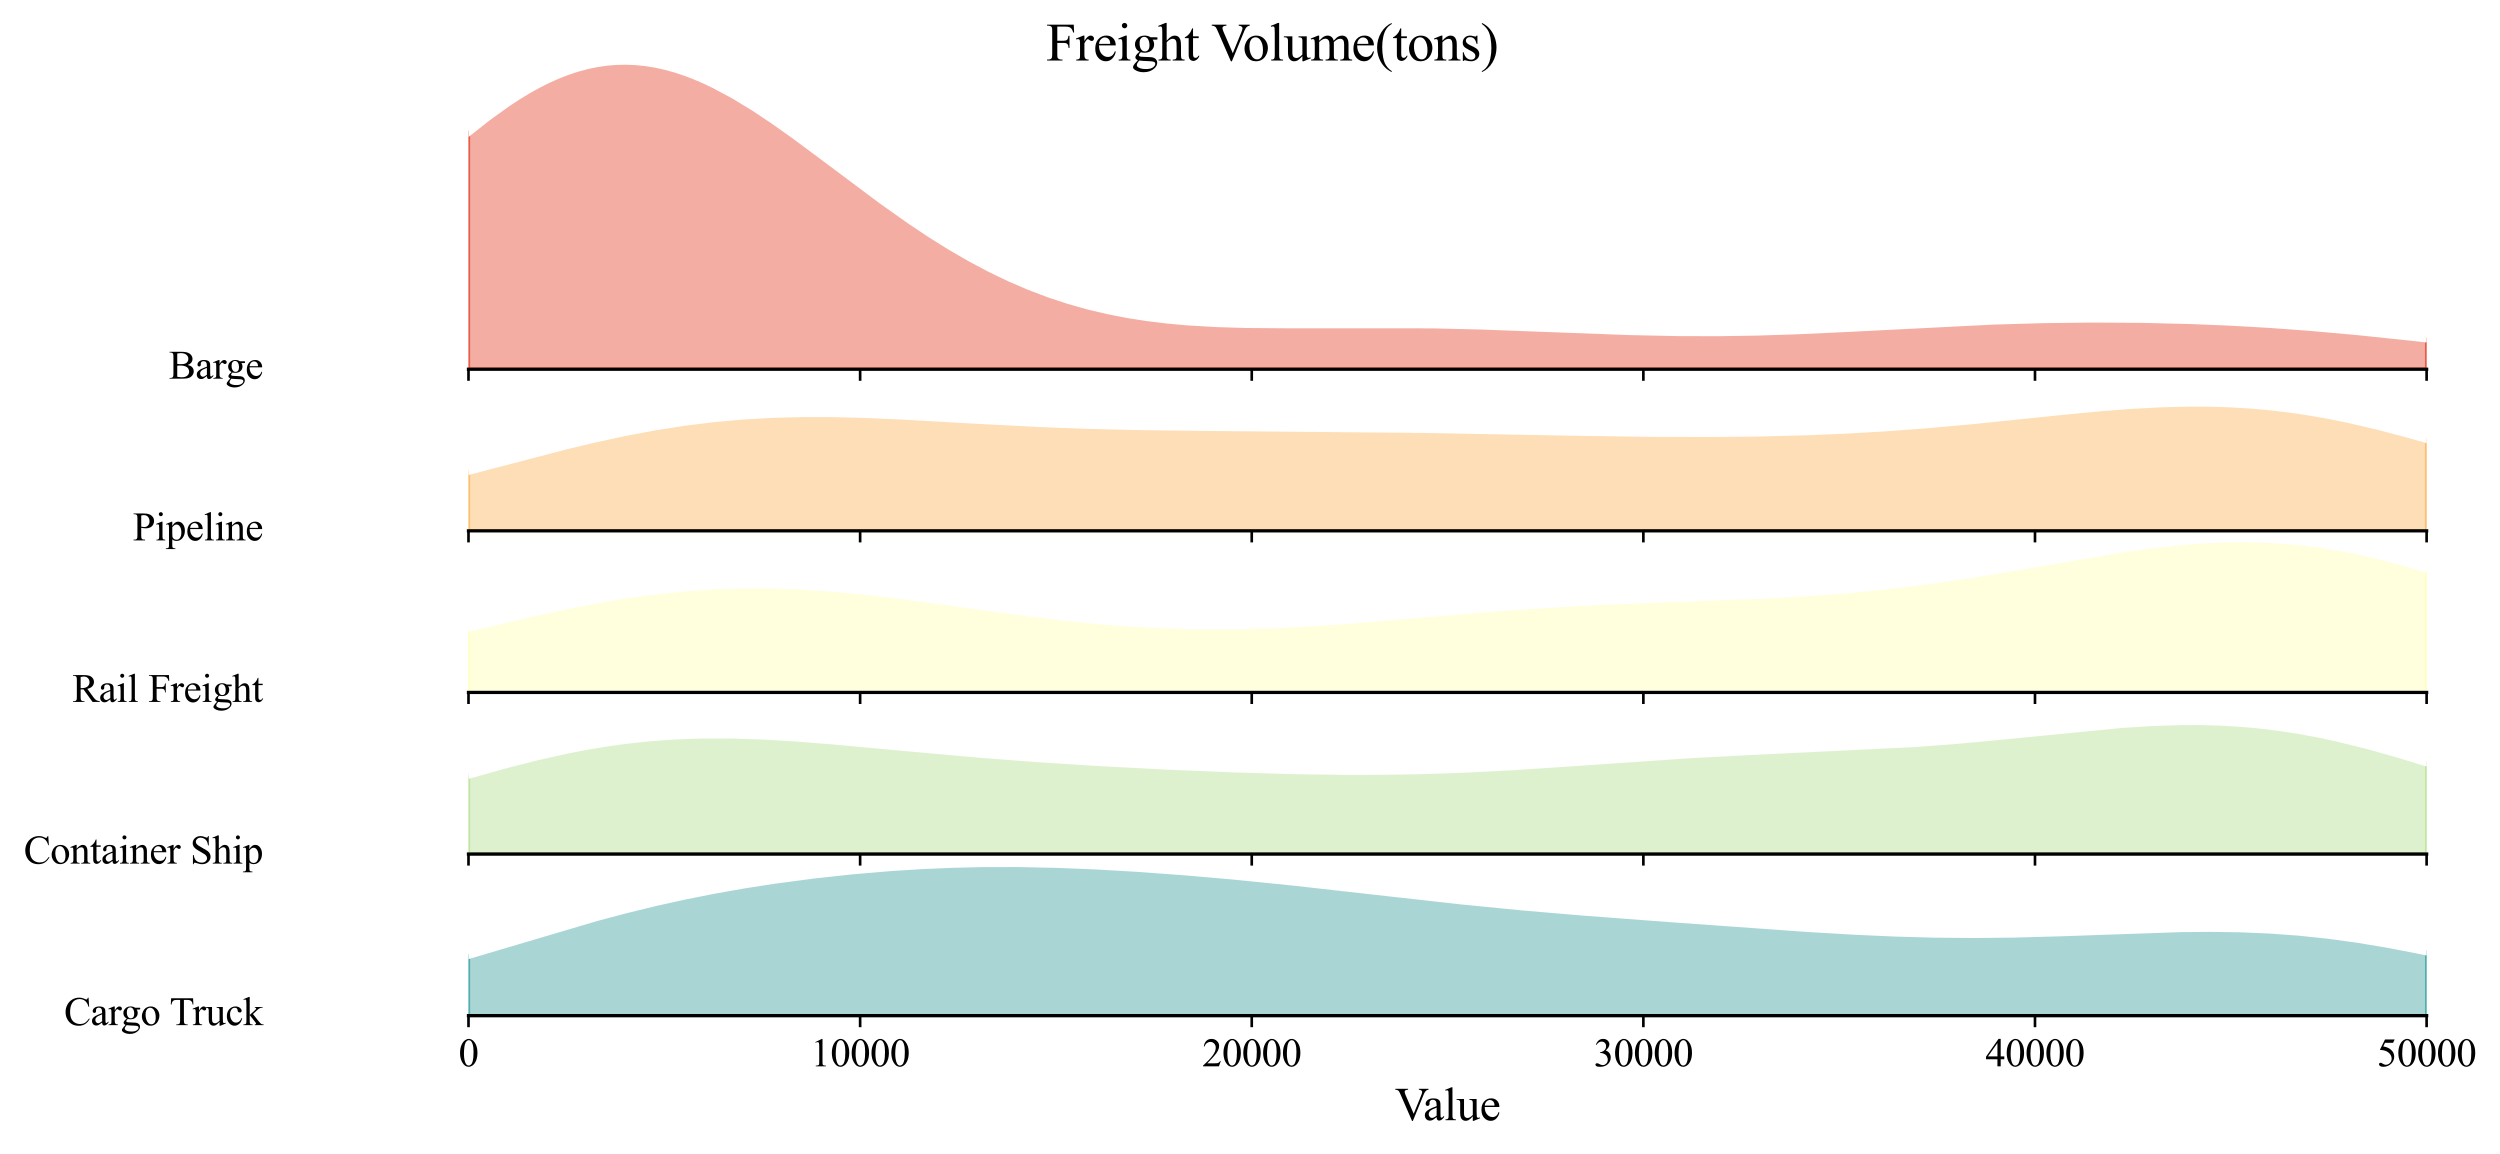 <?xml version="1.0" encoding="utf-8" standalone="no"?>
<!DOCTYPE svg PUBLIC "-//W3C//DTD SVG 1.1//EN"
  "http://www.w3.org/Graphics/SVG/1.1/DTD/svg11.dtd">
<svg xmlns:xlink="http://www.w3.org/1999/xlink" width="756.259pt" height="349.055pt" viewBox="0 0 756.259 349.055" xmlns="http://www.w3.org/2000/svg" version="1.1">
 <defs>
  <style type="text/css">*{stroke-linejoin: round; stroke-linecap: butt}</style>
 </defs>
 <g id="figure_1">
  <g id="patch_1">
   <path d="M 0 349.055 
L 756.259 349.055 
L 756.259 0 
L 0 0 
z
" style="fill: #ffffff"/>
  </g>
  <g id="axes_1">
   <g id="patch_2">
    <path d="M 141.723 111.693 
L 734.059 111.693 
L 734.059 13.92 
L 141.723 13.92 
L 141.723 111.693 
z
" style="fill: none; opacity: 0"/>
   </g>
   <g id="FillBetweenPolyCollection_1">
    <defs>
     <path id="m0479943f82" d="M 141.723 -308.88 
L 141.723 -237.362 
L 144.7 -237.362 
L 147.677 -237.362 
L 150.653 -237.362 
L 153.63 -237.362 
L 156.606 -237.362 
L 159.583 -237.362 
L 162.559 -237.362 
L 165.536 -237.362 
L 168.512 -237.362 
L 171.489 -237.362 
L 174.466 -237.362 
L 177.442 -237.362 
L 180.419 -237.362 
L 183.395 -237.362 
L 186.372 -237.362 
L 189.348 -237.362 
L 192.325 -237.362 
L 195.302 -237.362 
L 198.278 -237.362 
L 201.255 -237.362 
L 204.231 -237.362 
L 207.208 -237.362 
L 210.184 -237.362 
L 213.161 -237.362 
L 216.137 -237.362 
L 219.114 -237.362 
L 222.091 -237.362 
L 225.067 -237.362 
L 228.044 -237.362 
L 231.02 -237.362 
L 233.997 -237.362 
L 236.973 -237.362 
L 239.95 -237.362 
L 242.927 -237.362 
L 245.903 -237.362 
L 248.88 -237.362 
L 251.856 -237.362 
L 254.833 -237.362 
L 257.809 -237.362 
L 260.786 -237.362 
L 263.762 -237.362 
L 266.739 -237.362 
L 269.716 -237.362 
L 272.692 -237.362 
L 275.669 -237.362 
L 278.645 -237.362 
L 281.622 -237.362 
L 284.598 -237.362 
L 287.575 -237.362 
L 290.552 -237.362 
L 293.528 -237.362 
L 296.505 -237.362 
L 299.481 -237.362 
L 302.458 -237.362 
L 305.434 -237.362 
L 308.411 -237.362 
L 311.387 -237.362 
L 314.364 -237.362 
L 317.341 -237.362 
L 320.317 -237.362 
L 323.294 -237.362 
L 326.27 -237.362 
L 329.247 -237.362 
L 332.223 -237.362 
L 335.2 -237.362 
L 338.177 -237.362 
L 341.153 -237.362 
L 344.13 -237.362 
L 347.106 -237.362 
L 350.083 -237.362 
L 353.059 -237.362 
L 356.036 -237.362 
L 359.012 -237.362 
L 361.989 -237.362 
L 364.966 -237.362 
L 367.942 -237.362 
L 370.919 -237.362 
L 373.895 -237.362 
L 376.872 -237.362 
L 379.848 -237.362 
L 382.825 -237.362 
L 385.802 -237.362 
L 388.778 -237.362 
L 391.755 -237.362 
L 394.731 -237.362 
L 397.708 -237.362 
L 400.684 -237.362 
L 403.661 -237.362 
L 406.637 -237.362 
L 409.614 -237.362 
L 412.591 -237.362 
L 415.567 -237.362 
L 418.544 -237.362 
L 421.52 -237.362 
L 424.497 -237.362 
L 427.473 -237.362 
L 430.45 -237.362 
L 433.427 -237.362 
L 436.403 -237.362 
L 439.38 -237.362 
L 442.356 -237.362 
L 445.333 -237.362 
L 448.309 -237.362 
L 451.286 -237.362 
L 454.262 -237.362 
L 457.239 -237.362 
L 460.216 -237.362 
L 463.192 -237.362 
L 466.169 -237.362 
L 469.145 -237.362 
L 472.122 -237.362 
L 475.098 -237.362 
L 478.075 -237.362 
L 481.052 -237.362 
L 484.028 -237.362 
L 487.005 -237.362 
L 489.981 -237.362 
L 492.958 -237.362 
L 495.934 -237.362 
L 498.911 -237.362 
L 501.888 -237.362 
L 504.864 -237.362 
L 507.841 -237.362 
L 510.817 -237.362 
L 513.794 -237.362 
L 516.77 -237.362 
L 519.747 -237.362 
L 522.723 -237.362 
L 525.7 -237.362 
L 528.677 -237.362 
L 531.653 -237.362 
L 534.63 -237.362 
L 537.606 -237.362 
L 540.583 -237.362 
L 543.559 -237.362 
L 546.536 -237.362 
L 549.513 -237.362 
L 552.489 -237.362 
L 555.466 -237.362 
L 558.442 -237.362 
L 561.419 -237.362 
L 564.395 -237.362 
L 567.372 -237.362 
L 570.348 -237.362 
L 573.325 -237.362 
L 576.302 -237.362 
L 579.278 -237.362 
L 582.255 -237.362 
L 585.231 -237.362 
L 588.208 -237.362 
L 591.184 -237.362 
L 594.161 -237.362 
L 597.138 -237.362 
L 600.114 -237.362 
L 603.091 -237.362 
L 606.067 -237.362 
L 609.044 -237.362 
L 612.02 -237.362 
L 614.997 -237.362 
L 617.973 -237.362 
L 620.95 -237.362 
L 623.927 -237.362 
L 626.903 -237.362 
L 629.88 -237.362 
L 632.856 -237.362 
L 635.833 -237.362 
L 638.809 -237.362 
L 641.786 -237.362 
L 644.763 -237.362 
L 647.739 -237.362 
L 650.716 -237.362 
L 653.692 -237.362 
L 656.669 -237.362 
L 659.645 -237.362 
L 662.622 -237.362 
L 665.598 -237.362 
L 668.575 -237.362 
L 671.552 -237.362 
L 674.528 -237.362 
L 677.505 -237.362 
L 680.481 -237.362 
L 683.458 -237.362 
L 686.434 -237.362 
L 689.411 -237.362 
L 692.388 -237.362 
L 695.364 -237.362 
L 698.341 -237.362 
L 701.317 -237.362 
L 704.294 -237.362 
L 707.27 -237.362 
L 710.247 -237.362 
L 713.223 -237.362 
L 716.2 -237.362 
L 719.177 -237.362 
L 722.153 -237.362 
L 725.13 -237.362 
L 728.106 -237.362 
L 731.083 -237.362 
L 734.059 -237.362 
L 734.059 -246.458 
L 734.059 -246.458 
L 731.083 -246.792 
L 728.106 -247.121 
L 725.13 -247.446 
L 722.153 -247.764 
L 719.177 -248.075 
L 716.2 -248.378 
L 713.223 -248.673 
L 710.247 -248.959 
L 707.27 -249.235 
L 704.294 -249.502 
L 701.317 -249.757 
L 698.341 -250.002 
L 695.364 -250.235 
L 692.388 -250.457 
L 689.411 -250.667 
L 686.434 -250.866 
L 683.458 -251.053 
L 680.481 -251.228 
L 677.505 -251.391 
L 674.528 -251.542 
L 671.552 -251.682 
L 668.575 -251.81 
L 665.598 -251.926 
L 662.622 -252.031 
L 659.645 -252.125 
L 656.669 -252.208 
L 653.692 -252.28 
L 650.716 -252.341 
L 647.739 -252.39 
L 644.763 -252.429 
L 641.786 -252.457 
L 638.809 -252.475 
L 635.833 -252.481 
L 632.856 -252.477 
L 629.88 -252.463 
L 626.903 -252.437 
L 623.927 -252.401 
L 620.95 -252.355 
L 617.973 -252.298 
L 614.997 -252.231 
L 612.02 -252.154 
L 609.044 -252.067 
L 606.067 -251.97 
L 603.091 -251.864 
L 600.114 -251.749 
L 597.138 -251.626 
L 594.161 -251.495 
L 591.184 -251.357 
L 588.208 -251.213 
L 585.231 -251.063 
L 582.255 -250.908 
L 579.278 -250.749 
L 576.302 -250.587 
L 573.325 -250.424 
L 570.348 -250.259 
L 567.372 -250.095 
L 564.395 -249.932 
L 561.419 -249.771 
L 558.442 -249.614 
L 555.466 -249.462 
L 552.489 -249.316 
L 549.513 -249.176 
L 546.536 -249.045 
L 543.559 -248.922 
L 540.583 -248.809 
L 537.606 -248.707 
L 534.63 -248.616 
L 531.653 -248.537 
L 528.677 -248.471 
L 525.7 -248.418 
L 522.723 -248.377 
L 519.747 -248.351 
L 516.77 -248.338 
L 513.794 -248.338 
L 510.817 -248.352 
L 507.841 -248.378 
L 504.864 -248.417 
L 501.888 -248.469 
L 498.911 -248.531 
L 495.934 -248.604 
L 492.958 -248.687 
L 489.981 -248.779 
L 487.005 -248.878 
L 484.028 -248.985 
L 481.052 -249.097 
L 478.075 -249.213 
L 475.098 -249.333 
L 472.122 -249.454 
L 469.145 -249.577 
L 466.169 -249.699 
L 463.192 -249.819 
L 460.216 -249.937 
L 457.239 -250.051 
L 454.262 -250.16 
L 451.286 -250.264 
L 448.309 -250.36 
L 445.333 -250.45 
L 442.356 -250.531 
L 439.38 -250.603 
L 436.403 -250.667 
L 433.427 -250.722 
L 430.45 -250.767 
L 427.473 -250.803 
L 424.497 -250.829 
L 421.52 -250.847 
L 418.544 -250.857 
L 415.567 -250.859 
L 412.591 -250.854 
L 409.614 -250.844 
L 406.637 -250.83 
L 403.661 -250.812 
L 400.684 -250.794 
L 397.708 -250.775 
L 394.731 -250.759 
L 391.755 -250.747 
L 388.778 -250.742 
L 385.802 -250.746 
L 382.825 -250.761 
L 379.848 -250.79 
L 376.872 -250.836 
L 373.895 -250.903 
L 370.919 -250.992 
L 367.942 -251.107 
L 364.966 -251.251 
L 361.989 -251.427 
L 359.012 -251.638 
L 356.036 -251.889 
L 353.059 -252.181 
L 350.083 -252.518 
L 347.106 -252.904 
L 344.13 -253.341 
L 341.153 -253.832 
L 338.177 -254.381 
L 335.2 -254.989 
L 332.223 -255.66 
L 329.247 -256.397 
L 326.27 -257.201 
L 323.294 -258.074 
L 320.317 -259.018 
L 317.341 -260.035 
L 314.364 -261.126 
L 311.387 -262.293 
L 308.411 -263.534 
L 305.434 -264.852 
L 302.458 -266.246 
L 299.481 -267.715 
L 296.505 -269.259 
L 293.528 -270.877 
L 290.552 -272.566 
L 287.575 -274.325 
L 284.598 -276.151 
L 281.622 -278.041 
L 278.645 -279.991 
L 275.669 -281.998 
L 272.692 -284.057 
L 269.716 -286.162 
L 266.739 -288.309 
L 263.762 -290.49 
L 260.786 -292.7 
L 257.809 -294.93 
L 254.833 -297.173 
L 251.856 -299.422 
L 248.88 -301.667 
L 245.903 -303.899 
L 242.927 -306.108 
L 239.95 -308.285 
L 236.973 -310.42 
L 233.997 -312.502 
L 231.02 -314.521 
L 228.044 -316.465 
L 225.067 -318.325 
L 222.091 -320.089 
L 219.114 -321.747 
L 216.137 -323.289 
L 213.161 -324.705 
L 210.184 -325.985 
L 207.208 -327.12 
L 204.231 -328.102 
L 201.255 -328.924 
L 198.278 -329.577 
L 195.302 -330.058 
L 192.325 -330.36 
L 189.348 -330.479 
L 186.372 -330.414 
L 183.395 -330.161 
L 180.419 -329.722 
L 177.442 -329.095 
L 174.466 -328.284 
L 171.489 -327.291 
L 168.512 -326.122 
L 165.536 -324.78 
L 162.559 -323.274 
L 159.583 -321.611 
L 156.606 -319.799 
L 153.63 -317.849 
L 150.653 -315.77 
L 147.677 -313.575 
L 144.7 -311.274 
L 141.723 -308.88 
z
" style="stroke: #e95c47"/>
    </defs>
    <g clip-path="url(#p64495a32ab)">
     <use xlink:href="#m0479943f82" x="0" y="349.055" style="fill: #e95c47; fill-opacity: 0.5; stroke: #e95c47"/>
    </g>
   </g>
   <g id="matplotlib.axis_1">
    <g id="xtick_1">
     <g id="line2d_1">
      <defs>
       <path id="m96f642a816" d="M 0 0 
L 0 3.5 
" style="stroke: #000000; stroke-width: 0.8"/>
      </defs>
      <g>
       <use xlink:href="#m96f642a816" x="141.723" y="111.693" style="stroke: #000000; stroke-width: 0.8"/>
      </g>
     </g>
    </g>
    <g id="xtick_2">
     <g id="line2d_2">
      <g>
       <use xlink:href="#m96f642a816" x="260.191" y="111.693" style="stroke: #000000; stroke-width: 0.8"/>
      </g>
     </g>
    </g>
    <g id="xtick_3">
     <g id="line2d_3">
      <g>
       <use xlink:href="#m96f642a816" x="378.658" y="111.693" style="stroke: #000000; stroke-width: 0.8"/>
      </g>
     </g>
    </g>
    <g id="xtick_4">
     <g id="line2d_4">
      <g>
       <use xlink:href="#m96f642a816" x="497.125" y="111.693" style="stroke: #000000; stroke-width: 0.8"/>
      </g>
     </g>
    </g>
    <g id="xtick_5">
     <g id="line2d_5">
      <g>
       <use xlink:href="#m96f642a816" x="615.592" y="111.693" style="stroke: #000000; stroke-width: 0.8"/>
      </g>
     </g>
    </g>
    <g id="xtick_6">
     <g id="line2d_6">
      <g>
       <use xlink:href="#m96f642a816" x="734.059" y="111.693" style="stroke: #000000; stroke-width: 0.8"/>
      </g>
     </g>
    </g>
   </g>
   <g id="matplotlib.axis_2"/>
   <g id="line2d_7">
    <path d="M 141.723 40.175 
L 147.677 35.481 
L 153.63 31.207 
L 156.606 29.256 
L 159.583 27.444 
L 162.559 25.781 
L 165.536 24.275 
L 168.512 22.934 
L 171.489 21.764 
L 174.466 20.771 
L 177.442 19.96 
L 180.419 19.334 
L 183.395 18.894 
L 186.372 18.641 
L 189.348 18.576 
L 192.325 18.695 
L 195.302 18.997 
L 198.278 19.478 
L 201.255 20.132 
L 204.231 20.953 
L 207.208 21.935 
L 210.184 23.071 
L 213.161 24.351 
L 216.137 25.766 
L 222.091 28.966 
L 228.044 32.59 
L 233.997 36.553 
L 239.95 40.77 
L 248.88 47.389 
L 266.739 60.746 
L 275.669 67.057 
L 281.622 71.015 
L 287.575 74.731 
L 293.528 78.179 
L 299.481 81.34 
L 305.434 84.203 
L 311.387 86.763 
L 317.341 89.02 
L 323.294 90.982 
L 329.247 92.658 
L 335.2 94.066 
L 341.153 95.223 
L 347.106 96.152 
L 353.059 96.874 
L 359.012 97.417 
L 367.942 97.949 
L 376.872 98.219 
L 388.778 98.314 
L 433.427 98.334 
L 448.309 98.695 
L 469.145 99.479 
L 492.958 100.368 
L 507.841 100.677 
L 519.747 100.705 
L 531.653 100.518 
L 543.559 100.133 
L 558.442 99.441 
L 603.091 97.191 
L 617.973 96.757 
L 632.856 96.578 
L 647.739 96.665 
L 662.622 97.024 
L 674.528 97.513 
L 686.434 98.189 
L 698.341 99.054 
L 713.223 100.382 
L 731.083 102.263 
L 734.059 102.597 
L 734.059 102.597 
" clip-path="url(#p64495a32ab)" style="fill: none; stroke: #ffffff; stroke-width: 2; stroke-linecap: square"/>
   </g>
   <g id="line2d_8">
    <path d="M 141.723 111.693 
L 734.059 111.693 
" style="fill: none; stroke: #000000; stroke-linecap: square"/>
   </g>
   <g id="text_1">
    <g id="patch_3">
     <path d="M 47.124 121.103 
L 83.488 121.103 
L 83.488 102.284 
L 47.124 102.284 
z
" style="fill: #ffffff; opacity: 0.5"/>
    </g>
    <!-- Barge -->
    <g transform="translate(51.084 114.554) scale(0.12 -0.12)">
     <defs>
      <path id="TimesNewRomanPSMT-42" d="M 2956 2163 
Q 3397 2069 3616 1863 
Q 3919 1575 3919 1159 
Q 3919 844 3719 555 
Q 3519 266 3170 133 
Q 2822 0 2106 0 
L 106 0 
L 106 116 
L 266 116 
Q 531 116 647 284 
Q 719 394 719 750 
L 719 3488 
Q 719 3881 628 3984 
Q 506 4122 266 4122 
L 106 4122 
L 106 4238 
L 1938 4238 
Q 2450 4238 2759 4163 
Q 3228 4050 3475 3764 
Q 3722 3478 3722 3106 
Q 3722 2788 3528 2536 
Q 3334 2284 2956 2163 
z
M 1319 2331 
Q 1434 2309 1582 2298 
Q 1731 2288 1909 2288 
Q 2366 2288 2595 2386 
Q 2825 2484 2947 2687 
Q 3069 2891 3069 3131 
Q 3069 3503 2766 3765 
Q 2463 4028 1881 4028 
Q 1569 4028 1319 3959 
L 1319 2331 
z
M 1319 306 
Q 1681 222 2034 222 
Q 2600 222 2897 476 
Q 3194 731 3194 1106 
Q 3194 1353 3059 1581 
Q 2925 1809 2622 1940 
Q 2319 2072 1872 2072 
Q 1678 2072 1540 2065 
Q 1403 2059 1319 2044 
L 1319 306 
z
" transform="scale(0.016)"/>
      <path id="TimesNewRomanPSMT-61" d="M 1822 413 
Q 1381 72 1269 19 
Q 1100 -59 909 -59 
Q 613 -59 420 144 
Q 228 347 228 678 
Q 228 888 322 1041 
Q 450 1253 767 1440 
Q 1084 1628 1822 1897 
L 1822 2009 
Q 1822 2438 1686 2597 
Q 1550 2756 1291 2756 
Q 1094 2756 978 2650 
Q 859 2544 859 2406 
L 866 2225 
Q 866 2081 792 2003 
Q 719 1925 600 1925 
Q 484 1925 411 2006 
Q 338 2088 338 2228 
Q 338 2497 613 2722 
Q 888 2947 1384 2947 
Q 1766 2947 2009 2819 
Q 2194 2722 2281 2516 
Q 2338 2381 2338 1966 
L 2338 994 
Q 2338 584 2353 492 
Q 2369 400 2405 369 
Q 2441 338 2488 338 
Q 2538 338 2575 359 
Q 2641 400 2828 588 
L 2828 413 
Q 2478 -56 2159 -56 
Q 2006 -56 1915 50 
Q 1825 156 1822 413 
z
M 1822 616 
L 1822 1706 
Q 1350 1519 1213 1441 
Q 966 1303 859 1153 
Q 753 1003 753 825 
Q 753 600 887 451 
Q 1022 303 1197 303 
Q 1434 303 1822 616 
z
" transform="scale(0.016)"/>
      <path id="TimesNewRomanPSMT-72" d="M 1038 2947 
L 1038 2303 
Q 1397 2947 1775 2947 
Q 1947 2947 2059 2842 
Q 2172 2738 2172 2600 
Q 2172 2478 2090 2393 
Q 2009 2309 1897 2309 
Q 1788 2309 1652 2417 
Q 1516 2525 1450 2525 
Q 1394 2525 1328 2463 
Q 1188 2334 1038 2041 
L 1038 669 
Q 1038 431 1097 309 
Q 1138 225 1241 169 
Q 1344 113 1538 113 
L 1538 0 
L 72 0 
L 72 113 
Q 291 113 397 181 
Q 475 231 506 341 
Q 522 394 522 644 
L 522 1753 
Q 522 2253 501 2348 
Q 481 2444 426 2487 
Q 372 2531 291 2531 
Q 194 2531 72 2484 
L 41 2597 
L 906 2947 
L 1038 2947 
z
" transform="scale(0.016)"/>
      <path id="TimesNewRomanPSMT-67" d="M 966 1044 
Q 703 1172 562 1401 
Q 422 1631 422 1909 
Q 422 2334 742 2640 
Q 1063 2947 1563 2947 
Q 1972 2947 2272 2747 
L 2878 2747 
Q 3013 2747 3034 2739 
Q 3056 2731 3066 2713 
Q 3084 2684 3084 2613 
Q 3084 2531 3069 2500 
Q 3059 2484 3036 2475 
Q 3013 2466 2878 2466 
L 2506 2466 
Q 2681 2241 2681 1891 
Q 2681 1491 2375 1206 
Q 2069 922 1553 922 
Q 1341 922 1119 984 
Q 981 866 932 777 
Q 884 688 884 625 
Q 884 572 936 522 
Q 988 472 1138 450 
Q 1225 438 1575 428 
Q 2219 413 2409 384 
Q 2700 344 2873 169 
Q 3047 -6 3047 -263 
Q 3047 -616 2716 -925 
Q 2228 -1381 1444 -1381 
Q 841 -1381 425 -1109 
Q 191 -953 191 -784 
Q 191 -709 225 -634 
Q 278 -519 444 -313 
Q 466 -284 763 25 
Q 600 122 533 198 
Q 466 275 466 372 
Q 466 481 555 628 
Q 644 775 966 1044 
z
M 1509 2797 
Q 1278 2797 1122 2612 
Q 966 2428 966 2047 
Q 966 1553 1178 1281 
Q 1341 1075 1591 1075 
Q 1828 1075 1981 1253 
Q 2134 1431 2134 1813 
Q 2134 2309 1919 2591 
Q 1759 2797 1509 2797 
z
M 934 0 
Q 788 -159 713 -296 
Q 638 -434 638 -550 
Q 638 -700 819 -813 
Q 1131 -1006 1722 -1006 
Q 2284 -1006 2551 -807 
Q 2819 -609 2819 -384 
Q 2819 -222 2659 -153 
Q 2497 -84 2016 -72 
Q 1313 -53 934 0 
z
" transform="scale(0.016)"/>
      <path id="TimesNewRomanPSMT-65" d="M 681 1784 
Q 678 1147 991 784 
Q 1303 422 1725 422 
Q 2006 422 2214 576 
Q 2422 731 2563 1106 
L 2659 1044 
Q 2594 616 2278 264 
Q 1963 -88 1488 -88 
Q 972 -88 605 314 
Q 238 716 238 1394 
Q 238 2128 614 2539 
Q 991 2950 1559 2950 
Q 2041 2950 2350 2633 
Q 2659 2316 2659 1784 
L 681 1784 
z
M 681 1966 
L 2006 1966 
Q 1991 2241 1941 2353 
Q 1863 2528 1708 2628 
Q 1553 2728 1384 2728 
Q 1125 2728 920 2526 
Q 716 2325 681 1966 
z
" transform="scale(0.016)"/>
     </defs>
     <use xlink:href="#TimesNewRomanPSMT-42"/>
     <use xlink:href="#TimesNewRomanPSMT-61" transform="translate(66.699 0)"/>
     <use xlink:href="#TimesNewRomanPSMT-72" transform="translate(111.084 0)"/>
     <use xlink:href="#TimesNewRomanPSMT-67" transform="translate(142.635 0)"/>
     <use xlink:href="#TimesNewRomanPSMT-65" transform="translate(192.635 0)"/>
    </g>
   </g>
  </g>
  <g id="axes_2">
   <g id="patch_4">
    <path d="M 141.723 160.58 
L 734.059 160.58 
L 734.059 62.807 
L 141.723 62.807 
L 141.723 160.58 
z
" style="fill: none; opacity: 0"/>
   </g>
   <g id="FillBetweenPolyCollection_2">
    <defs>
     <path id="m592a6f548d" d="M 141.723 -206.406 
L 141.723 -188.475 
L 144.7 -188.475 
L 147.677 -188.475 
L 150.653 -188.475 
L 153.63 -188.475 
L 156.606 -188.475 
L 159.583 -188.475 
L 162.559 -188.475 
L 165.536 -188.475 
L 168.512 -188.475 
L 171.489 -188.475 
L 174.466 -188.475 
L 177.442 -188.475 
L 180.419 -188.475 
L 183.395 -188.475 
L 186.372 -188.475 
L 189.348 -188.475 
L 192.325 -188.475 
L 195.302 -188.475 
L 198.278 -188.475 
L 201.255 -188.475 
L 204.231 -188.475 
L 207.208 -188.475 
L 210.184 -188.475 
L 213.161 -188.475 
L 216.137 -188.475 
L 219.114 -188.475 
L 222.091 -188.475 
L 225.067 -188.475 
L 228.044 -188.475 
L 231.02 -188.475 
L 233.997 -188.475 
L 236.973 -188.475 
L 239.95 -188.475 
L 242.927 -188.475 
L 245.903 -188.475 
L 248.88 -188.475 
L 251.856 -188.475 
L 254.833 -188.475 
L 257.809 -188.475 
L 260.786 -188.475 
L 263.762 -188.475 
L 266.739 -188.475 
L 269.716 -188.475 
L 272.692 -188.475 
L 275.669 -188.475 
L 278.645 -188.475 
L 281.622 -188.475 
L 284.598 -188.475 
L 287.575 -188.475 
L 290.552 -188.475 
L 293.528 -188.475 
L 296.505 -188.475 
L 299.481 -188.475 
L 302.458 -188.475 
L 305.434 -188.475 
L 308.411 -188.475 
L 311.387 -188.475 
L 314.364 -188.475 
L 317.341 -188.475 
L 320.317 -188.475 
L 323.294 -188.475 
L 326.27 -188.475 
L 329.247 -188.475 
L 332.223 -188.475 
L 335.2 -188.475 
L 338.177 -188.475 
L 341.153 -188.475 
L 344.13 -188.475 
L 347.106 -188.475 
L 350.083 -188.475 
L 353.059 -188.475 
L 356.036 -188.475 
L 359.012 -188.475 
L 361.989 -188.475 
L 364.966 -188.475 
L 367.942 -188.475 
L 370.919 -188.475 
L 373.895 -188.475 
L 376.872 -188.475 
L 379.848 -188.475 
L 382.825 -188.475 
L 385.802 -188.475 
L 388.778 -188.475 
L 391.755 -188.475 
L 394.731 -188.475 
L 397.708 -188.475 
L 400.684 -188.475 
L 403.661 -188.475 
L 406.637 -188.475 
L 409.614 -188.475 
L 412.591 -188.475 
L 415.567 -188.475 
L 418.544 -188.475 
L 421.52 -188.475 
L 424.497 -188.475 
L 427.473 -188.475 
L 430.45 -188.475 
L 433.427 -188.475 
L 436.403 -188.475 
L 439.38 -188.475 
L 442.356 -188.475 
L 445.333 -188.475 
L 448.309 -188.475 
L 451.286 -188.475 
L 454.262 -188.475 
L 457.239 -188.475 
L 460.216 -188.475 
L 463.192 -188.475 
L 466.169 -188.475 
L 469.145 -188.475 
L 472.122 -188.475 
L 475.098 -188.475 
L 478.075 -188.475 
L 481.052 -188.475 
L 484.028 -188.475 
L 487.005 -188.475 
L 489.981 -188.475 
L 492.958 -188.475 
L 495.934 -188.475 
L 498.911 -188.475 
L 501.888 -188.475 
L 504.864 -188.475 
L 507.841 -188.475 
L 510.817 -188.475 
L 513.794 -188.475 
L 516.77 -188.475 
L 519.747 -188.475 
L 522.723 -188.475 
L 525.7 -188.475 
L 528.677 -188.475 
L 531.653 -188.475 
L 534.63 -188.475 
L 537.606 -188.475 
L 540.583 -188.475 
L 543.559 -188.475 
L 546.536 -188.475 
L 549.513 -188.475 
L 552.489 -188.475 
L 555.466 -188.475 
L 558.442 -188.475 
L 561.419 -188.475 
L 564.395 -188.475 
L 567.372 -188.475 
L 570.348 -188.475 
L 573.325 -188.475 
L 576.302 -188.475 
L 579.278 -188.475 
L 582.255 -188.475 
L 585.231 -188.475 
L 588.208 -188.475 
L 591.184 -188.475 
L 594.161 -188.475 
L 597.138 -188.475 
L 600.114 -188.475 
L 603.091 -188.475 
L 606.067 -188.475 
L 609.044 -188.475 
L 612.02 -188.475 
L 614.997 -188.475 
L 617.973 -188.475 
L 620.95 -188.475 
L 623.927 -188.475 
L 626.903 -188.475 
L 629.88 -188.475 
L 632.856 -188.475 
L 635.833 -188.475 
L 638.809 -188.475 
L 641.786 -188.475 
L 644.763 -188.475 
L 647.739 -188.475 
L 650.716 -188.475 
L 653.692 -188.475 
L 656.669 -188.475 
L 659.645 -188.475 
L 662.622 -188.475 
L 665.598 -188.475 
L 668.575 -188.475 
L 671.552 -188.475 
L 674.528 -188.475 
L 677.505 -188.475 
L 680.481 -188.475 
L 683.458 -188.475 
L 686.434 -188.475 
L 689.411 -188.475 
L 692.388 -188.475 
L 695.364 -188.475 
L 698.341 -188.475 
L 701.317 -188.475 
L 704.294 -188.475 
L 707.27 -188.475 
L 710.247 -188.475 
L 713.223 -188.475 
L 716.2 -188.475 
L 719.177 -188.475 
L 722.153 -188.475 
L 725.13 -188.475 
L 728.106 -188.475 
L 731.083 -188.475 
L 734.059 -188.475 
L 734.059 -216.033 
L 734.059 -216.033 
L 731.083 -216.89 
L 728.106 -217.727 
L 725.13 -218.539 
L 722.153 -219.325 
L 719.177 -220.082 
L 716.2 -220.808 
L 713.223 -221.5 
L 710.247 -222.156 
L 707.27 -222.776 
L 704.294 -223.356 
L 701.317 -223.896 
L 698.341 -224.395 
L 695.364 -224.851 
L 692.388 -225.265 
L 689.411 -225.635 
L 686.434 -225.961 
L 683.458 -226.244 
L 680.481 -226.483 
L 677.505 -226.679 
L 674.528 -226.834 
L 671.552 -226.947 
L 668.575 -227.02 
L 665.598 -227.055 
L 662.622 -227.052 
L 659.645 -227.014 
L 656.669 -226.942 
L 653.692 -226.839 
L 650.716 -226.706 
L 647.739 -226.546 
L 644.763 -226.36 
L 641.786 -226.151 
L 638.809 -225.922 
L 635.833 -225.675 
L 632.856 -225.412 
L 629.88 -225.135 
L 626.903 -224.847 
L 623.927 -224.549 
L 620.95 -224.245 
L 617.973 -223.935 
L 614.997 -223.623 
L 612.02 -223.31 
L 609.044 -222.997 
L 606.067 -222.687 
L 603.091 -222.38 
L 600.114 -222.079 
L 597.138 -221.784 
L 594.161 -221.497 
L 591.184 -221.218 
L 588.208 -220.949 
L 585.231 -220.689 
L 582.255 -220.441 
L 579.278 -220.203 
L 576.302 -219.977 
L 573.325 -219.763 
L 570.348 -219.561 
L 567.372 -219.371 
L 564.395 -219.194 
L 561.419 -219.029 
L 558.442 -218.875 
L 555.466 -218.734 
L 552.489 -218.604 
L 549.513 -218.486 
L 546.536 -218.379 
L 543.559 -218.283 
L 540.583 -218.197 
L 537.606 -218.122 
L 534.63 -218.057 
L 531.653 -218.001 
L 528.677 -217.955 
L 525.7 -217.917 
L 522.723 -217.888 
L 519.747 -217.867 
L 516.77 -217.853 
L 513.794 -217.847 
L 510.817 -217.848 
L 507.841 -217.855 
L 504.864 -217.869 
L 501.888 -217.888 
L 498.911 -217.913 
L 495.934 -217.942 
L 492.958 -217.976 
L 489.981 -218.014 
L 487.005 -218.056 
L 484.028 -218.102 
L 481.052 -218.15 
L 478.075 -218.201 
L 475.098 -218.254 
L 472.122 -218.309 
L 469.145 -218.365 
L 466.169 -218.422 
L 463.192 -218.481 
L 460.216 -218.539 
L 457.239 -218.598 
L 454.262 -218.657 
L 451.286 -218.715 
L 448.309 -218.772 
L 445.333 -218.829 
L 442.356 -218.884 
L 439.38 -218.938 
L 436.403 -218.99 
L 433.427 -219.04 
L 430.45 -219.089 
L 427.473 -219.135 
L 424.497 -219.179 
L 421.52 -219.221 
L 418.544 -219.261 
L 415.567 -219.299 
L 412.591 -219.334 
L 409.614 -219.366 
L 406.637 -219.397 
L 403.661 -219.425 
L 400.684 -219.452 
L 397.708 -219.476 
L 394.731 -219.498 
L 391.755 -219.519 
L 388.778 -219.539 
L 385.802 -219.558 
L 382.825 -219.576 
L 379.848 -219.593 
L 376.872 -219.611 
L 373.895 -219.629 
L 370.919 -219.648 
L 367.942 -219.669 
L 364.966 -219.691 
L 361.989 -219.716 
L 359.012 -219.744 
L 356.036 -219.776 
L 353.059 -219.812 
L 350.083 -219.852 
L 347.106 -219.898 
L 344.13 -219.95 
L 341.153 -220.008 
L 338.177 -220.073 
L 335.2 -220.146 
L 332.223 -220.226 
L 329.247 -220.313 
L 326.27 -220.41 
L 323.294 -220.514 
L 320.317 -220.627 
L 317.341 -220.748 
L 314.364 -220.877 
L 311.387 -221.014 
L 308.411 -221.158 
L 305.434 -221.31 
L 302.458 -221.467 
L 299.481 -221.63 
L 296.505 -221.797 
L 293.528 -221.967 
L 290.552 -222.14 
L 287.575 -222.314 
L 284.598 -222.486 
L 281.622 -222.657 
L 278.645 -222.824 
L 275.669 -222.986 
L 272.692 -223.141 
L 269.716 -223.286 
L 266.739 -223.421 
L 263.762 -223.543 
L 260.786 -223.651 
L 257.809 -223.742 
L 254.833 -223.814 
L 251.856 -223.867 
L 248.88 -223.897 
L 245.903 -223.904 
L 242.927 -223.885 
L 239.95 -223.84 
L 236.973 -223.767 
L 233.997 -223.664 
L 231.02 -223.53 
L 228.044 -223.365 
L 225.067 -223.168 
L 222.091 -222.938 
L 219.114 -222.674 
L 216.137 -222.376 
L 213.161 -222.044 
L 210.184 -221.678 
L 207.208 -221.279 
L 204.231 -220.846 
L 201.255 -220.38 
L 198.278 -219.883 
L 195.302 -219.354 
L 192.325 -218.796 
L 189.348 -218.209 
L 186.372 -217.595 
L 183.395 -216.955 
L 180.419 -216.292 
L 177.442 -215.606 
L 174.466 -214.9 
L 171.489 -214.176 
L 168.512 -213.435 
L 165.536 -212.681 
L 162.559 -211.914 
L 159.583 -211.139 
L 156.606 -210.355 
L 153.63 -209.567 
L 150.653 -208.776 
L 147.677 -207.984 
L 144.7 -207.193 
L 141.723 -206.406 
z
" style="stroke: #fdbf6f"/>
    </defs>
    <g clip-path="url(#p951cd98d88)">
     <use xlink:href="#m592a6f548d" x="0" y="349.055" style="fill: #fdbf6f; fill-opacity: 0.5; stroke: #fdbf6f"/>
    </g>
   </g>
   <g id="matplotlib.axis_3">
    <g id="xtick_7">
     <g id="line2d_9">
      <g>
       <use xlink:href="#m96f642a816" x="141.723" y="160.58" style="stroke: #000000; stroke-width: 0.8"/>
      </g>
     </g>
    </g>
    <g id="xtick_8">
     <g id="line2d_10">
      <g>
       <use xlink:href="#m96f642a816" x="260.191" y="160.58" style="stroke: #000000; stroke-width: 0.8"/>
      </g>
     </g>
    </g>
    <g id="xtick_9">
     <g id="line2d_11">
      <g>
       <use xlink:href="#m96f642a816" x="378.658" y="160.58" style="stroke: #000000; stroke-width: 0.8"/>
      </g>
     </g>
    </g>
    <g id="xtick_10">
     <g id="line2d_12">
      <g>
       <use xlink:href="#m96f642a816" x="497.125" y="160.58" style="stroke: #000000; stroke-width: 0.8"/>
      </g>
     </g>
    </g>
    <g id="xtick_11">
     <g id="line2d_13">
      <g>
       <use xlink:href="#m96f642a816" x="615.592" y="160.58" style="stroke: #000000; stroke-width: 0.8"/>
      </g>
     </g>
    </g>
    <g id="xtick_12">
     <g id="line2d_14">
      <g>
       <use xlink:href="#m96f642a816" x="734.059" y="160.58" style="stroke: #000000; stroke-width: 0.8"/>
      </g>
     </g>
    </g>
   </g>
   <g id="matplotlib.axis_4"/>
   <g id="line2d_15">
    <path d="M 141.723 142.649 
L 171.489 134.88 
L 180.419 132.764 
L 189.348 130.846 
L 198.278 129.173 
L 207.208 127.777 
L 216.137 126.68 
L 225.067 125.887 
L 233.997 125.391 
L 242.927 125.17 
L 251.856 125.189 
L 260.786 125.405 
L 272.692 125.915 
L 296.505 127.258 
L 314.364 128.178 
L 329.247 128.742 
L 344.13 129.105 
L 364.966 129.364 
L 430.45 129.967 
L 475.098 130.802 
L 498.911 131.143 
L 516.77 131.202 
L 531.653 131.054 
L 546.536 130.677 
L 558.442 130.18 
L 570.348 129.494 
L 582.255 128.615 
L 597.138 127.271 
L 623.927 124.506 
L 635.833 123.38 
L 644.763 122.695 
L 653.692 122.216 
L 662.622 122.003 
L 668.575 122.035 
L 674.528 122.222 
L 680.481 122.572 
L 686.434 123.094 
L 692.388 123.79 
L 698.341 124.66 
L 704.294 125.699 
L 710.247 126.899 
L 719.177 128.973 
L 728.106 131.329 
L 734.059 133.023 
L 734.059 133.023 
" clip-path="url(#p951cd98d88)" style="fill: none; stroke: #ffffff; stroke-width: 2; stroke-linecap: square"/>
   </g>
   <g id="line2d_16">
    <path d="M 141.723 160.58 
L 734.059 160.58 
" style="fill: none; stroke: #000000; stroke-linecap: square"/>
   </g>
   <g id="text_2">
    <g id="patch_5">
     <path d="M 36.24 169.99 
L 83.488 169.99 
L 83.488 151.17 
L 36.24 151.17 
z
" style="fill: #ffffff; opacity: 0.5"/>
    </g>
    <!-- Pipeline -->
    <g transform="translate(40.2 163.463) scale(0.12 -0.12)">
     <defs>
      <path id="TimesNewRomanPSMT-50" d="M 1313 1984 
L 1313 750 
Q 1313 350 1400 253 
Q 1519 116 1759 116 
L 1922 116 
L 1922 0 
L 106 0 
L 106 116 
L 266 116 
Q 534 116 650 291 
Q 713 388 713 750 
L 713 3488 
Q 713 3888 628 3984 
Q 506 4122 266 4122 
L 106 4122 
L 106 4238 
L 1659 4238 
Q 2228 4238 2556 4120 
Q 2884 4003 3109 3725 
Q 3334 3447 3334 3066 
Q 3334 2547 2992 2222 
Q 2650 1897 2025 1897 
Q 1872 1897 1694 1919 
Q 1516 1941 1313 1984 
z
M 1313 2163 
Q 1478 2131 1606 2115 
Q 1734 2100 1825 2100 
Q 2150 2100 2386 2351 
Q 2622 2603 2622 3003 
Q 2622 3278 2509 3514 
Q 2397 3750 2190 3867 
Q 1984 3984 1722 3984 
Q 1563 3984 1313 3925 
L 1313 2163 
z
" transform="scale(0.016)"/>
      <path id="TimesNewRomanPSMT-69" d="M 928 4444 
Q 1059 4444 1151 4351 
Q 1244 4259 1244 4128 
Q 1244 3997 1151 3903 
Q 1059 3809 928 3809 
Q 797 3809 703 3903 
Q 609 3997 609 4128 
Q 609 4259 701 4351 
Q 794 4444 928 4444 
z
M 1188 2947 
L 1188 647 
Q 1188 378 1227 289 
Q 1266 200 1342 156 
Q 1419 113 1622 113 
L 1622 0 
L 231 0 
L 231 113 
Q 441 113 512 153 
Q 584 194 626 287 
Q 669 381 669 647 
L 669 1750 
Q 669 2216 641 2353 
Q 619 2453 572 2492 
Q 525 2531 444 2531 
Q 356 2531 231 2484 
L 188 2597 
L 1050 2947 
L 1188 2947 
z
" transform="scale(0.016)"/>
      <path id="TimesNewRomanPSMT-70" d="M -6 2578 
L 875 2934 
L 994 2934 
L 994 2266 
Q 1216 2644 1439 2795 
Q 1663 2947 1909 2947 
Q 2341 2947 2628 2609 
Q 2981 2197 2981 1534 
Q 2981 794 2556 309 
Q 2206 -88 1675 -88 
Q 1444 -88 1275 -22 
Q 1150 25 994 166 
L 994 -706 
Q 994 -1000 1030 -1079 
Q 1066 -1159 1155 -1206 
Q 1244 -1253 1478 -1253 
L 1478 -1369 
L -22 -1369 
L -22 -1253 
L 56 -1253 
Q 228 -1256 350 -1188 
Q 409 -1153 442 -1076 
Q 475 -1000 475 -688 
L 475 2019 
Q 475 2297 450 2372 
Q 425 2447 370 2484 
Q 316 2522 222 2522 
Q 147 2522 31 2478 
L -6 2578 
z
M 994 2081 
L 994 1013 
Q 994 666 1022 556 
Q 1066 375 1236 237 
Q 1406 100 1666 100 
Q 1978 100 2172 344 
Q 2425 663 2425 1241 
Q 2425 1897 2138 2250 
Q 1938 2494 1663 2494 
Q 1513 2494 1366 2419 
Q 1253 2363 994 2081 
z
" transform="scale(0.016)"/>
      <path id="TimesNewRomanPSMT-6c" d="M 1184 4444 
L 1184 647 
Q 1184 378 1223 290 
Q 1263 203 1344 158 
Q 1425 113 1647 113 
L 1647 0 
L 244 0 
L 244 113 
Q 441 113 512 153 
Q 584 194 625 287 
Q 666 381 666 647 
L 666 3247 
Q 666 3731 644 3842 
Q 622 3953 573 3993 
Q 525 4034 450 4034 
Q 369 4034 244 3984 
L 191 4094 
L 1044 4444 
L 1184 4444 
z
" transform="scale(0.016)"/>
      <path id="TimesNewRomanPSMT-6e" d="M 1034 2341 
Q 1538 2947 1994 2947 
Q 2228 2947 2397 2830 
Q 2566 2713 2666 2444 
Q 2734 2256 2734 1869 
L 2734 647 
Q 2734 375 2778 278 
Q 2813 200 2889 156 
Q 2966 113 3172 113 
L 3172 0 
L 1756 0 
L 1756 113 
L 1816 113 
Q 2016 113 2095 173 
Q 2175 234 2206 353 
Q 2219 400 2219 647 
L 2219 1819 
Q 2219 2209 2117 2386 
Q 2016 2563 1775 2563 
Q 1403 2563 1034 2156 
L 1034 647 
Q 1034 356 1069 288 
Q 1113 197 1189 155 
Q 1266 113 1500 113 
L 1500 0 
L 84 0 
L 84 113 
L 147 113 
Q 366 113 442 223 
Q 519 334 519 647 
L 519 1709 
Q 519 2225 495 2337 
Q 472 2450 423 2490 
Q 375 2531 294 2531 
Q 206 2531 84 2484 
L 38 2597 
L 900 2947 
L 1034 2947 
L 1034 2341 
z
" transform="scale(0.016)"/>
     </defs>
     <use xlink:href="#TimesNewRomanPSMT-50"/>
     <use xlink:href="#TimesNewRomanPSMT-69" transform="translate(55.615 0)"/>
     <use xlink:href="#TimesNewRomanPSMT-70" transform="translate(83.398 0)"/>
     <use xlink:href="#TimesNewRomanPSMT-65" transform="translate(133.398 0)"/>
     <use xlink:href="#TimesNewRomanPSMT-6c" transform="translate(177.783 0)"/>
     <use xlink:href="#TimesNewRomanPSMT-69" transform="translate(205.566 0)"/>
     <use xlink:href="#TimesNewRomanPSMT-6e" transform="translate(233.35 0)"/>
     <use xlink:href="#TimesNewRomanPSMT-65" transform="translate(283.35 0)"/>
    </g>
   </g>
  </g>
  <g id="axes_3">
   <g id="patch_6">
    <path d="M 141.723 209.467 
L 734.059 209.467 
L 734.059 111.693 
L 141.723 111.693 
L 141.723 209.467 
z
" style="fill: none; opacity: 0"/>
   </g>
   <g id="FillBetweenPolyCollection_3">
    <defs>
     <path id="m78be902fcb" d="M 141.723 -158.942 
L 141.723 -139.589 
L 144.7 -139.589 
L 147.677 -139.589 
L 150.653 -139.589 
L 153.63 -139.589 
L 156.606 -139.589 
L 159.583 -139.589 
L 162.559 -139.589 
L 165.536 -139.589 
L 168.512 -139.589 
L 171.489 -139.589 
L 174.466 -139.589 
L 177.442 -139.589 
L 180.419 -139.589 
L 183.395 -139.589 
L 186.372 -139.589 
L 189.348 -139.589 
L 192.325 -139.589 
L 195.302 -139.589 
L 198.278 -139.589 
L 201.255 -139.589 
L 204.231 -139.589 
L 207.208 -139.589 
L 210.184 -139.589 
L 213.161 -139.589 
L 216.137 -139.589 
L 219.114 -139.589 
L 222.091 -139.589 
L 225.067 -139.589 
L 228.044 -139.589 
L 231.02 -139.589 
L 233.997 -139.589 
L 236.973 -139.589 
L 239.95 -139.589 
L 242.927 -139.589 
L 245.903 -139.589 
L 248.88 -139.589 
L 251.856 -139.589 
L 254.833 -139.589 
L 257.809 -139.589 
L 260.786 -139.589 
L 263.762 -139.589 
L 266.739 -139.589 
L 269.716 -139.589 
L 272.692 -139.589 
L 275.669 -139.589 
L 278.645 -139.589 
L 281.622 -139.589 
L 284.598 -139.589 
L 287.575 -139.589 
L 290.552 -139.589 
L 293.528 -139.589 
L 296.505 -139.589 
L 299.481 -139.589 
L 302.458 -139.589 
L 305.434 -139.589 
L 308.411 -139.589 
L 311.387 -139.589 
L 314.364 -139.589 
L 317.341 -139.589 
L 320.317 -139.589 
L 323.294 -139.589 
L 326.27 -139.589 
L 329.247 -139.589 
L 332.223 -139.589 
L 335.2 -139.589 
L 338.177 -139.589 
L 341.153 -139.589 
L 344.13 -139.589 
L 347.106 -139.589 
L 350.083 -139.589 
L 353.059 -139.589 
L 356.036 -139.589 
L 359.012 -139.589 
L 361.989 -139.589 
L 364.966 -139.589 
L 367.942 -139.589 
L 370.919 -139.589 
L 373.895 -139.589 
L 376.872 -139.589 
L 379.848 -139.589 
L 382.825 -139.589 
L 385.802 -139.589 
L 388.778 -139.589 
L 391.755 -139.589 
L 394.731 -139.589 
L 397.708 -139.589 
L 400.684 -139.589 
L 403.661 -139.589 
L 406.637 -139.589 
L 409.614 -139.589 
L 412.591 -139.589 
L 415.567 -139.589 
L 418.544 -139.589 
L 421.52 -139.589 
L 424.497 -139.589 
L 427.473 -139.589 
L 430.45 -139.589 
L 433.427 -139.589 
L 436.403 -139.589 
L 439.38 -139.589 
L 442.356 -139.589 
L 445.333 -139.589 
L 448.309 -139.589 
L 451.286 -139.589 
L 454.262 -139.589 
L 457.239 -139.589 
L 460.216 -139.589 
L 463.192 -139.589 
L 466.169 -139.589 
L 469.145 -139.589 
L 472.122 -139.589 
L 475.098 -139.589 
L 478.075 -139.589 
L 481.052 -139.589 
L 484.028 -139.589 
L 487.005 -139.589 
L 489.981 -139.589 
L 492.958 -139.589 
L 495.934 -139.589 
L 498.911 -139.589 
L 501.888 -139.589 
L 504.864 -139.589 
L 507.841 -139.589 
L 510.817 -139.589 
L 513.794 -139.589 
L 516.77 -139.589 
L 519.747 -139.589 
L 522.723 -139.589 
L 525.7 -139.589 
L 528.677 -139.589 
L 531.653 -139.589 
L 534.63 -139.589 
L 537.606 -139.589 
L 540.583 -139.589 
L 543.559 -139.589 
L 546.536 -139.589 
L 549.513 -139.589 
L 552.489 -139.589 
L 555.466 -139.589 
L 558.442 -139.589 
L 561.419 -139.589 
L 564.395 -139.589 
L 567.372 -139.589 
L 570.348 -139.589 
L 573.325 -139.589 
L 576.302 -139.589 
L 579.278 -139.589 
L 582.255 -139.589 
L 585.231 -139.589 
L 588.208 -139.589 
L 591.184 -139.589 
L 594.161 -139.589 
L 597.138 -139.589 
L 600.114 -139.589 
L 603.091 -139.589 
L 606.067 -139.589 
L 609.044 -139.589 
L 612.02 -139.589 
L 614.997 -139.589 
L 617.973 -139.589 
L 620.95 -139.589 
L 623.927 -139.589 
L 626.903 -139.589 
L 629.88 -139.589 
L 632.856 -139.589 
L 635.833 -139.589 
L 638.809 -139.589 
L 641.786 -139.589 
L 644.763 -139.589 
L 647.739 -139.589 
L 650.716 -139.589 
L 653.692 -139.589 
L 656.669 -139.589 
L 659.645 -139.589 
L 662.622 -139.589 
L 665.598 -139.589 
L 668.575 -139.589 
L 671.552 -139.589 
L 674.528 -139.589 
L 677.505 -139.589 
L 680.481 -139.589 
L 683.458 -139.589 
L 686.434 -139.589 
L 689.411 -139.589 
L 692.388 -139.589 
L 695.364 -139.589 
L 698.341 -139.589 
L 701.317 -139.589 
L 704.294 -139.589 
L 707.27 -139.589 
L 710.247 -139.589 
L 713.223 -139.589 
L 716.2 -139.589 
L 719.177 -139.589 
L 722.153 -139.589 
L 725.13 -139.589 
L 728.106 -139.589 
L 731.083 -139.589 
L 734.059 -139.589 
L 734.059 -176.824 
L 734.059 -176.824 
L 731.083 -177.738 
L 728.106 -178.615 
L 725.13 -179.452 
L 722.153 -180.247 
L 719.177 -180.996 
L 716.2 -181.699 
L 713.223 -182.352 
L 710.247 -182.955 
L 707.27 -183.505 
L 704.294 -184.002 
L 701.317 -184.444 
L 698.341 -184.832 
L 695.364 -185.165 
L 692.388 -185.443 
L 689.411 -185.665 
L 686.434 -185.834 
L 683.458 -185.949 
L 680.481 -186.011 
L 677.505 -186.022 
L 674.528 -185.984 
L 671.552 -185.897 
L 668.575 -185.765 
L 665.598 -185.588 
L 662.622 -185.37 
L 659.645 -185.113 
L 656.669 -184.818 
L 653.692 -184.49 
L 650.716 -184.13 
L 647.739 -183.742 
L 644.763 -183.328 
L 641.786 -182.89 
L 638.809 -182.433 
L 635.833 -181.958 
L 632.856 -181.468 
L 629.88 -180.966 
L 626.903 -180.455 
L 623.927 -179.938 
L 620.95 -179.416 
L 617.973 -178.892 
L 614.997 -178.369 
L 612.02 -177.848 
L 609.044 -177.332 
L 606.067 -176.822 
L 603.091 -176.321 
L 600.114 -175.829 
L 597.138 -175.349 
L 594.161 -174.882 
L 591.184 -174.428 
L 588.208 -173.989 
L 585.231 -173.566 
L 582.255 -173.16 
L 579.278 -172.771 
L 576.302 -172.399 
L 573.325 -172.045 
L 570.348 -171.71 
L 567.372 -171.392 
L 564.395 -171.092 
L 561.419 -170.81 
L 558.442 -170.546 
L 555.466 -170.298 
L 552.489 -170.067 
L 549.513 -169.852 
L 546.536 -169.651 
L 543.559 -169.465 
L 540.583 -169.292 
L 537.606 -169.132 
L 534.63 -168.983 
L 531.653 -168.844 
L 528.677 -168.714 
L 525.7 -168.592 
L 522.723 -168.476 
L 519.747 -168.366 
L 516.77 -168.26 
L 513.794 -168.157 
L 510.817 -168.056 
L 507.841 -167.955 
L 504.864 -167.854 
L 501.888 -167.75 
L 498.911 -167.644 
L 495.934 -167.534 
L 492.958 -167.419 
L 489.981 -167.298 
L 487.005 -167.171 
L 484.028 -167.036 
L 481.052 -166.894 
L 478.075 -166.743 
L 475.098 -166.584 
L 472.122 -166.416 
L 469.145 -166.238 
L 466.169 -166.052 
L 463.192 -165.856 
L 460.216 -165.652 
L 457.239 -165.439 
L 454.262 -165.217 
L 451.286 -164.988 
L 448.309 -164.752 
L 445.333 -164.51 
L 442.356 -164.262 
L 439.38 -164.01 
L 436.403 -163.754 
L 433.427 -163.495 
L 430.45 -163.235 
L 427.473 -162.975 
L 424.497 -162.715 
L 421.52 -162.458 
L 418.544 -162.204 
L 415.567 -161.955 
L 412.591 -161.712 
L 409.614 -161.476 
L 406.637 -161.249 
L 403.661 -161.032 
L 400.684 -160.827 
L 397.708 -160.633 
L 394.731 -160.454 
L 391.755 -160.289 
L 388.778 -160.14 
L 385.802 -160.008 
L 382.825 -159.894 
L 379.848 -159.799 
L 376.872 -159.723 
L 373.895 -159.668 
L 370.919 -159.634 
L 367.942 -159.622 
L 364.966 -159.632 
L 361.989 -159.664 
L 359.012 -159.72 
L 356.036 -159.798 
L 353.059 -159.9 
L 350.083 -160.025 
L 347.106 -160.173 
L 344.13 -160.343 
L 341.153 -160.536 
L 338.177 -160.751 
L 335.2 -160.987 
L 332.223 -161.245 
L 329.247 -161.522 
L 326.27 -161.818 
L 323.294 -162.132 
L 320.317 -162.463 
L 317.341 -162.809 
L 314.364 -163.171 
L 311.387 -163.545 
L 308.411 -163.93 
L 305.434 -164.326 
L 302.458 -164.73 
L 299.481 -165.141 
L 296.505 -165.556 
L 293.528 -165.975 
L 290.552 -166.394 
L 287.575 -166.813 
L 284.598 -167.229 
L 281.622 -167.64 
L 278.645 -168.044 
L 275.669 -168.439 
L 272.692 -168.824 
L 269.716 -169.196 
L 266.739 -169.553 
L 263.762 -169.893 
L 260.786 -170.215 
L 257.809 -170.516 
L 254.833 -170.795 
L 251.856 -171.05 
L 248.88 -171.279 
L 245.903 -171.481 
L 242.927 -171.655 
L 239.95 -171.799 
L 236.973 -171.912 
L 233.997 -171.992 
L 231.02 -172.039 
L 228.044 -172.052 
L 225.067 -172.031 
L 222.091 -171.974 
L 219.114 -171.881 
L 216.137 -171.753 
L 213.161 -171.588 
L 210.184 -171.387 
L 207.208 -171.151 
L 204.231 -170.879 
L 201.255 -170.572 
L 198.278 -170.23 
L 195.302 -169.855 
L 192.325 -169.447 
L 189.348 -169.008 
L 186.372 -168.538 
L 183.395 -168.039 
L 180.419 -167.513 
L 177.442 -166.96 
L 174.466 -166.382 
L 171.489 -165.782 
L 168.512 -165.161 
L 165.536 -164.52 
L 162.559 -163.862 
L 159.583 -163.189 
L 156.606 -162.503 
L 153.63 -161.805 
L 150.653 -161.098 
L 147.677 -160.384 
L 144.7 -159.664 
L 141.723 -158.942 
z
" style="stroke: #ffffbe"/>
    </defs>
    <g clip-path="url(#pe003460d73)">
     <use xlink:href="#m78be902fcb" x="0" y="349.055" style="fill: #ffffbe; fill-opacity: 0.5; stroke: #ffffbe"/>
    </g>
   </g>
   <g id="matplotlib.axis_5">
    <g id="xtick_13">
     <g id="line2d_17">
      <g>
       <use xlink:href="#m96f642a816" x="141.723" y="209.467" style="stroke: #000000; stroke-width: 0.8"/>
      </g>
     </g>
    </g>
    <g id="xtick_14">
     <g id="line2d_18">
      <g>
       <use xlink:href="#m96f642a816" x="260.191" y="209.467" style="stroke: #000000; stroke-width: 0.8"/>
      </g>
     </g>
    </g>
    <g id="xtick_15">
     <g id="line2d_19">
      <g>
       <use xlink:href="#m96f642a816" x="378.658" y="209.467" style="stroke: #000000; stroke-width: 0.8"/>
      </g>
     </g>
    </g>
    <g id="xtick_16">
     <g id="line2d_20">
      <g>
       <use xlink:href="#m96f642a816" x="497.125" y="209.467" style="stroke: #000000; stroke-width: 0.8"/>
      </g>
     </g>
    </g>
    <g id="xtick_17">
     <g id="line2d_21">
      <g>
       <use xlink:href="#m96f642a816" x="615.592" y="209.467" style="stroke: #000000; stroke-width: 0.8"/>
      </g>
     </g>
    </g>
    <g id="xtick_18">
     <g id="line2d_22">
      <g>
       <use xlink:href="#m96f642a816" x="734.059" y="209.467" style="stroke: #000000; stroke-width: 0.8"/>
      </g>
     </g>
    </g>
   </g>
   <g id="matplotlib.axis_6"/>
   <g id="line2d_23">
    <path d="M 141.723 190.114 
L 159.583 185.866 
L 171.489 183.273 
L 180.419 181.543 
L 189.348 180.047 
L 198.278 178.825 
L 207.208 177.904 
L 216.137 177.303 
L 225.067 177.025 
L 233.997 177.063 
L 242.927 177.4 
L 251.856 178.005 
L 260.786 178.841 
L 272.692 180.231 
L 287.575 182.243 
L 311.387 185.511 
L 323.294 186.924 
L 332.223 187.811 
L 341.153 188.519 
L 350.083 189.031 
L 359.012 189.335 
L 367.942 189.433 
L 376.872 189.332 
L 385.802 189.048 
L 397.708 188.422 
L 409.614 187.579 
L 430.45 185.82 
L 454.262 183.838 
L 469.145 182.817 
L 484.028 182.019 
L 501.888 181.305 
L 534.63 180.072 
L 546.536 179.404 
L 558.442 178.51 
L 570.348 177.346 
L 582.255 175.895 
L 594.161 174.174 
L 606.067 172.233 
L 641.786 166.165 
L 650.716 164.925 
L 659.645 163.943 
L 665.598 163.467 
L 671.552 163.158 
L 677.505 163.033 
L 683.458 163.107 
L 689.411 163.39 
L 695.364 163.89 
L 701.317 164.611 
L 707.27 165.55 
L 713.223 166.703 
L 719.177 168.059 
L 725.13 169.603 
L 731.083 171.317 
L 734.059 172.231 
L 734.059 172.231 
" clip-path="url(#pe003460d73)" style="fill: none; stroke: #ffffff; stroke-width: 2; stroke-linecap: square"/>
   </g>
   <g id="line2d_24">
    <path d="M 141.723 209.467 
L 734.059 209.467 
" style="fill: none; stroke: #000000; stroke-linecap: square"/>
   </g>
   <g id="text_3">
    <g id="patch_7">
     <path d="M 17.906 218.888 
L 83.488 218.888 
L 83.488 200.046 
L 17.906 200.046 
z
" style="fill: #ffffff; opacity: 0.5"/>
    </g>
    <!-- Rail Freight -->
    <g transform="translate(21.866 212.338) scale(0.12 -0.12)">
     <defs>
      <path id="TimesNewRomanPSMT-52" d="M 4325 0 
L 3194 0 
L 1759 1981 
Q 1600 1975 1500 1975 
Q 1459 1975 1412 1976 
Q 1366 1978 1316 1981 
L 1316 750 
Q 1316 350 1403 253 
Q 1522 116 1759 116 
L 1925 116 
L 1925 0 
L 109 0 
L 109 116 
L 269 116 
Q 538 116 653 291 
Q 719 388 719 750 
L 719 3488 
Q 719 3888 631 3984 
Q 509 4122 269 4122 
L 109 4122 
L 109 4238 
L 1653 4238 
Q 2328 4238 2648 4139 
Q 2969 4041 3192 3777 
Q 3416 3513 3416 3147 
Q 3416 2756 3161 2468 
Q 2906 2181 2372 2063 
L 3247 847 
Q 3547 428 3762 290 
Q 3978 153 4325 116 
L 4325 0 
z
M 1316 2178 
Q 1375 2178 1419 2176 
Q 1463 2175 1491 2175 
Q 2097 2175 2405 2437 
Q 2713 2700 2713 3106 
Q 2713 3503 2464 3751 
Q 2216 4000 1806 4000 
Q 1625 4000 1316 3941 
L 1316 2178 
z
" transform="scale(0.016)"/>
      <path id="TimesNewRomanPSMT-20" transform="scale(0.016)"/>
      <path id="TimesNewRomanPSMT-46" d="M 1309 4006 
L 1309 2341 
L 2081 2341 
Q 2347 2341 2470 2458 
Q 2594 2575 2634 2922 
L 2750 2922 
L 2750 1488 
L 2634 1488 
Q 2631 1734 2570 1850 
Q 2509 1966 2401 2023 
Q 2294 2081 2081 2081 
L 1309 2081 
L 1309 750 
Q 1309 428 1350 325 
Q 1381 247 1481 191 
Q 1619 116 1769 116 
L 1922 116 
L 1922 0 
L 103 0 
L 103 116 
L 253 116 
Q 516 116 634 269 
Q 709 369 709 750 
L 709 3488 
Q 709 3809 669 3913 
Q 638 3991 541 4047 
Q 406 4122 253 4122 
L 103 4122 
L 103 4238 
L 3256 4238 
L 3297 3306 
L 3188 3306 
Q 3106 3603 2998 3742 
Q 2891 3881 2733 3943 
Q 2575 4006 2244 4006 
L 1309 4006 
z
" transform="scale(0.016)"/>
      <path id="TimesNewRomanPSMT-68" d="M 1041 4444 
L 1041 2350 
Q 1388 2731 1591 2839 
Q 1794 2947 1997 2947 
Q 2241 2947 2416 2812 
Q 2591 2678 2675 2391 
Q 2734 2191 2734 1659 
L 2734 647 
Q 2734 375 2778 275 
Q 2809 200 2884 156 
Q 2959 113 3159 113 
L 3159 0 
L 1753 0 
L 1753 113 
L 1819 113 
Q 2019 113 2097 173 
Q 2175 234 2206 353 
Q 2216 403 2216 647 
L 2216 1659 
Q 2216 2128 2167 2275 
Q 2119 2422 2012 2495 
Q 1906 2569 1756 2569 
Q 1603 2569 1437 2487 
Q 1272 2406 1041 2159 
L 1041 647 
Q 1041 353 1073 281 
Q 1106 209 1195 161 
Q 1284 113 1503 113 
L 1503 0 
L 84 0 
L 84 113 
Q 275 113 384 172 
Q 447 203 484 290 
Q 522 378 522 647 
L 522 3238 
Q 522 3728 498 3840 
Q 475 3953 426 3993 
Q 378 4034 297 4034 
Q 231 4034 84 3984 
L 41 4094 
L 897 4444 
L 1041 4444 
z
" transform="scale(0.016)"/>
      <path id="TimesNewRomanPSMT-74" d="M 1031 3803 
L 1031 2863 
L 1700 2863 
L 1700 2644 
L 1031 2644 
L 1031 788 
Q 1031 509 1111 412 
Q 1191 316 1316 316 
Q 1419 316 1516 380 
Q 1613 444 1666 569 
L 1788 569 
Q 1678 263 1478 108 
Q 1278 -47 1066 -47 
Q 922 -47 784 33 
Q 647 113 581 261 
Q 516 409 516 719 
L 516 2644 
L 63 2644 
L 63 2747 
Q 234 2816 414 2980 
Q 594 3144 734 3369 
Q 806 3488 934 3803 
L 1031 3803 
z
" transform="scale(0.016)"/>
     </defs>
     <use xlink:href="#TimesNewRomanPSMT-52"/>
     <use xlink:href="#TimesNewRomanPSMT-61" transform="translate(66.699 0)"/>
     <use xlink:href="#TimesNewRomanPSMT-69" transform="translate(111.084 0)"/>
     <use xlink:href="#TimesNewRomanPSMT-6c" transform="translate(138.867 0)"/>
     <use xlink:href="#TimesNewRomanPSMT-20" transform="translate(166.65 0)"/>
     <use xlink:href="#TimesNewRomanPSMT-46" transform="translate(191.65 0)"/>
     <use xlink:href="#TimesNewRomanPSMT-72" transform="translate(247.266 0)"/>
     <use xlink:href="#TimesNewRomanPSMT-65" transform="translate(280.566 0)"/>
     <use xlink:href="#TimesNewRomanPSMT-69" transform="translate(324.951 0)"/>
     <use xlink:href="#TimesNewRomanPSMT-67" transform="translate(352.734 0)"/>
     <use xlink:href="#TimesNewRomanPSMT-68" transform="translate(402.734 0)"/>
     <use xlink:href="#TimesNewRomanPSMT-74" transform="translate(452.734 0)"/>
    </g>
   </g>
  </g>
  <g id="axes_4">
   <g id="patch_8">
    <path d="M 141.723 258.353 
L 734.059 258.353 
L 734.059 160.58 
L 141.723 160.58 
L 141.723 258.353 
z
" style="fill: none; opacity: 0"/>
   </g>
   <g id="FillBetweenPolyCollection_4">
    <defs>
     <path id="m417ccae47e" d="M 141.723 -114.482 
L 141.723 -90.702 
L 144.7 -90.702 
L 147.677 -90.702 
L 150.653 -90.702 
L 153.63 -90.702 
L 156.606 -90.702 
L 159.583 -90.702 
L 162.559 -90.702 
L 165.536 -90.702 
L 168.512 -90.702 
L 171.489 -90.702 
L 174.466 -90.702 
L 177.442 -90.702 
L 180.419 -90.702 
L 183.395 -90.702 
L 186.372 -90.702 
L 189.348 -90.702 
L 192.325 -90.702 
L 195.302 -90.702 
L 198.278 -90.702 
L 201.255 -90.702 
L 204.231 -90.702 
L 207.208 -90.702 
L 210.184 -90.702 
L 213.161 -90.702 
L 216.137 -90.702 
L 219.114 -90.702 
L 222.091 -90.702 
L 225.067 -90.702 
L 228.044 -90.702 
L 231.02 -90.702 
L 233.997 -90.702 
L 236.973 -90.702 
L 239.95 -90.702 
L 242.927 -90.702 
L 245.903 -90.702 
L 248.88 -90.702 
L 251.856 -90.702 
L 254.833 -90.702 
L 257.809 -90.702 
L 260.786 -90.702 
L 263.762 -90.702 
L 266.739 -90.702 
L 269.716 -90.702 
L 272.692 -90.702 
L 275.669 -90.702 
L 278.645 -90.702 
L 281.622 -90.702 
L 284.598 -90.702 
L 287.575 -90.702 
L 290.552 -90.702 
L 293.528 -90.702 
L 296.505 -90.702 
L 299.481 -90.702 
L 302.458 -90.702 
L 305.434 -90.702 
L 308.411 -90.702 
L 311.387 -90.702 
L 314.364 -90.702 
L 317.341 -90.702 
L 320.317 -90.702 
L 323.294 -90.702 
L 326.27 -90.702 
L 329.247 -90.702 
L 332.223 -90.702 
L 335.2 -90.702 
L 338.177 -90.702 
L 341.153 -90.702 
L 344.13 -90.702 
L 347.106 -90.702 
L 350.083 -90.702 
L 353.059 -90.702 
L 356.036 -90.702 
L 359.012 -90.702 
L 361.989 -90.702 
L 364.966 -90.702 
L 367.942 -90.702 
L 370.919 -90.702 
L 373.895 -90.702 
L 376.872 -90.702 
L 379.848 -90.702 
L 382.825 -90.702 
L 385.802 -90.702 
L 388.778 -90.702 
L 391.755 -90.702 
L 394.731 -90.702 
L 397.708 -90.702 
L 400.684 -90.702 
L 403.661 -90.702 
L 406.637 -90.702 
L 409.614 -90.702 
L 412.591 -90.702 
L 415.567 -90.702 
L 418.544 -90.702 
L 421.52 -90.702 
L 424.497 -90.702 
L 427.473 -90.702 
L 430.45 -90.702 
L 433.427 -90.702 
L 436.403 -90.702 
L 439.38 -90.702 
L 442.356 -90.702 
L 445.333 -90.702 
L 448.309 -90.702 
L 451.286 -90.702 
L 454.262 -90.702 
L 457.239 -90.702 
L 460.216 -90.702 
L 463.192 -90.702 
L 466.169 -90.702 
L 469.145 -90.702 
L 472.122 -90.702 
L 475.098 -90.702 
L 478.075 -90.702 
L 481.052 -90.702 
L 484.028 -90.702 
L 487.005 -90.702 
L 489.981 -90.702 
L 492.958 -90.702 
L 495.934 -90.702 
L 498.911 -90.702 
L 501.888 -90.702 
L 504.864 -90.702 
L 507.841 -90.702 
L 510.817 -90.702 
L 513.794 -90.702 
L 516.77 -90.702 
L 519.747 -90.702 
L 522.723 -90.702 
L 525.7 -90.702 
L 528.677 -90.702 
L 531.653 -90.702 
L 534.63 -90.702 
L 537.606 -90.702 
L 540.583 -90.702 
L 543.559 -90.702 
L 546.536 -90.702 
L 549.513 -90.702 
L 552.489 -90.702 
L 555.466 -90.702 
L 558.442 -90.702 
L 561.419 -90.702 
L 564.395 -90.702 
L 567.372 -90.702 
L 570.348 -90.702 
L 573.325 -90.702 
L 576.302 -90.702 
L 579.278 -90.702 
L 582.255 -90.702 
L 585.231 -90.702 
L 588.208 -90.702 
L 591.184 -90.702 
L 594.161 -90.702 
L 597.138 -90.702 
L 600.114 -90.702 
L 603.091 -90.702 
L 606.067 -90.702 
L 609.044 -90.702 
L 612.02 -90.702 
L 614.997 -90.702 
L 617.973 -90.702 
L 620.95 -90.702 
L 623.927 -90.702 
L 626.903 -90.702 
L 629.88 -90.702 
L 632.856 -90.702 
L 635.833 -90.702 
L 638.809 -90.702 
L 641.786 -90.702 
L 644.763 -90.702 
L 647.739 -90.702 
L 650.716 -90.702 
L 653.692 -90.702 
L 656.669 -90.702 
L 659.645 -90.702 
L 662.622 -90.702 
L 665.598 -90.702 
L 668.575 -90.702 
L 671.552 -90.702 
L 674.528 -90.702 
L 677.505 -90.702 
L 680.481 -90.702 
L 683.458 -90.702 
L 686.434 -90.702 
L 689.411 -90.702 
L 692.388 -90.702 
L 695.364 -90.702 
L 698.341 -90.702 
L 701.317 -90.702 
L 704.294 -90.702 
L 707.27 -90.702 
L 710.247 -90.702 
L 713.223 -90.702 
L 716.2 -90.702 
L 719.177 -90.702 
L 722.153 -90.702 
L 725.13 -90.702 
L 728.106 -90.702 
L 731.083 -90.702 
L 734.059 -90.702 
L 734.059 -118.219 
L 734.059 -118.219 
L 731.083 -119.147 
L 728.106 -120.057 
L 725.13 -120.946 
L 722.153 -121.811 
L 719.177 -122.648 
L 716.2 -123.456 
L 713.223 -124.229 
L 710.247 -124.968 
L 707.27 -125.668 
L 704.294 -126.327 
L 701.317 -126.945 
L 698.341 -127.518 
L 695.364 -128.046 
L 692.388 -128.527 
L 689.411 -128.961 
L 686.434 -129.347 
L 683.458 -129.684 
L 680.481 -129.973 
L 677.505 -130.214 
L 674.528 -130.407 
L 671.552 -130.554 
L 668.575 -130.656 
L 665.598 -130.714 
L 662.622 -130.729 
L 659.645 -130.705 
L 656.669 -130.642 
L 653.692 -130.544 
L 650.716 -130.413 
L 647.739 -130.251 
L 644.763 -130.061 
L 641.786 -129.846 
L 638.809 -129.609 
L 635.833 -129.352 
L 632.856 -129.08 
L 629.88 -128.793 
L 626.903 -128.497 
L 623.927 -128.192 
L 620.95 -127.882 
L 617.973 -127.57 
L 614.997 -127.257 
L 612.02 -126.946 
L 609.044 -126.638 
L 606.067 -126.336 
L 603.091 -126.042 
L 600.114 -125.756 
L 597.138 -125.48 
L 594.161 -125.214 
L 591.184 -124.96 
L 588.208 -124.718 
L 585.231 -124.488 
L 582.255 -124.27 
L 579.278 -124.064 
L 576.302 -123.87 
L 573.325 -123.687 
L 570.348 -123.514 
L 567.372 -123.351 
L 564.395 -123.197 
L 561.419 -123.05 
L 558.442 -122.91 
L 555.466 -122.776 
L 552.489 -122.646 
L 549.513 -122.518 
L 546.536 -122.393 
L 543.559 -122.268 
L 540.583 -122.142 
L 537.606 -122.015 
L 534.63 -121.885 
L 531.653 -121.751 
L 528.677 -121.613 
L 525.7 -121.47 
L 522.723 -121.321 
L 519.747 -121.166 
L 516.77 -121.005 
L 513.794 -120.837 
L 510.817 -120.662 
L 507.841 -120.481 
L 504.864 -120.294 
L 501.888 -120.1 
L 498.911 -119.902 
L 495.934 -119.699 
L 492.958 -119.491 
L 489.981 -119.281 
L 487.005 -119.068 
L 484.028 -118.854 
L 481.052 -118.639 
L 478.075 -118.425 
L 475.098 -118.213 
L 472.122 -118.004 
L 469.145 -117.798 
L 466.169 -117.597 
L 463.192 -117.403 
L 460.216 -117.215 
L 457.239 -117.035 
L 454.262 -116.863 
L 451.286 -116.701 
L 448.309 -116.549 
L 445.333 -116.408 
L 442.356 -116.277 
L 439.38 -116.159 
L 436.403 -116.052 
L 433.427 -115.957 
L 430.45 -115.875 
L 427.473 -115.805 
L 424.497 -115.748 
L 421.52 -115.703 
L 418.544 -115.67 
L 415.567 -115.648 
L 412.591 -115.639 
L 409.614 -115.64 
L 406.637 -115.652 
L 403.661 -115.675 
L 400.684 -115.708 
L 397.708 -115.75 
L 394.731 -115.802 
L 391.755 -115.861 
L 388.778 -115.929 
L 385.802 -116.005 
L 382.825 -116.088 
L 379.848 -116.178 
L 376.872 -116.273 
L 373.895 -116.376 
L 370.919 -116.483 
L 367.942 -116.596 
L 364.966 -116.715 
L 361.989 -116.838 
L 359.012 -116.966 
L 356.036 -117.099 
L 353.059 -117.236 
L 350.083 -117.378 
L 347.106 -117.524 
L 344.13 -117.675 
L 341.153 -117.83 
L 338.177 -117.99 
L 335.2 -118.155 
L 332.223 -118.326 
L 329.247 -118.501 
L 326.27 -118.682 
L 323.294 -118.868 
L 320.317 -119.06 
L 317.341 -119.258 
L 314.364 -119.461 
L 311.387 -119.672 
L 308.411 -119.888 
L 305.434 -120.111 
L 302.458 -120.341 
L 299.481 -120.577 
L 296.505 -120.819 
L 293.528 -121.068 
L 290.552 -121.322 
L 287.575 -121.583 
L 284.598 -121.848 
L 281.622 -122.118 
L 278.645 -122.393 
L 275.669 -122.67 
L 272.692 -122.95 
L 269.716 -123.232 
L 266.739 -123.513 
L 263.762 -123.794 
L 260.786 -124.072 
L 257.809 -124.346 
L 254.833 -124.615 
L 251.856 -124.876 
L 248.88 -125.127 
L 245.903 -125.368 
L 242.927 -125.595 
L 239.95 -125.807 
L 236.973 -126.001 
L 233.997 -126.175 
L 231.02 -126.327 
L 228.044 -126.455 
L 225.067 -126.556 
L 222.091 -126.628 
L 219.114 -126.67 
L 216.137 -126.679 
L 213.161 -126.653 
L 210.184 -126.591 
L 207.208 -126.492 
L 204.231 -126.353 
L 201.255 -126.173 
L 198.278 -125.952 
L 195.302 -125.689 
L 192.325 -125.384 
L 189.348 -125.036 
L 186.372 -124.645 
L 183.395 -124.211 
L 180.419 -123.736 
L 177.442 -123.221 
L 174.466 -122.665 
L 171.489 -122.071 
L 168.512 -121.44 
L 165.536 -120.775 
L 162.559 -120.076 
L 159.583 -119.347 
L 156.606 -118.59 
L 153.63 -117.808 
L 150.653 -117.003 
L 147.677 -116.179 
L 144.7 -115.337 
L 141.723 -114.482 
z
" style="stroke: #bfe5a0"/>
    </defs>
    <g clip-path="url(#p9a8b35dce4)">
     <use xlink:href="#m417ccae47e" x="0" y="349.055" style="fill: #bfe5a0; fill-opacity: 0.5; stroke: #bfe5a0"/>
    </g>
   </g>
   <g id="matplotlib.axis_7">
    <g id="xtick_19">
     <g id="line2d_25">
      <g>
       <use xlink:href="#m96f642a816" x="141.723" y="258.353" style="stroke: #000000; stroke-width: 0.8"/>
      </g>
     </g>
    </g>
    <g id="xtick_20">
     <g id="line2d_26">
      <g>
       <use xlink:href="#m96f642a816" x="260.191" y="258.353" style="stroke: #000000; stroke-width: 0.8"/>
      </g>
     </g>
    </g>
    <g id="xtick_21">
     <g id="line2d_27">
      <g>
       <use xlink:href="#m96f642a816" x="378.658" y="258.353" style="stroke: #000000; stroke-width: 0.8"/>
      </g>
     </g>
    </g>
    <g id="xtick_22">
     <g id="line2d_28">
      <g>
       <use xlink:href="#m96f642a816" x="497.125" y="258.353" style="stroke: #000000; stroke-width: 0.8"/>
      </g>
     </g>
    </g>
    <g id="xtick_23">
     <g id="line2d_29">
      <g>
       <use xlink:href="#m96f642a816" x="615.592" y="258.353" style="stroke: #000000; stroke-width: 0.8"/>
      </g>
     </g>
    </g>
    <g id="xtick_24">
     <g id="line2d_30">
      <g>
       <use xlink:href="#m96f642a816" x="734.059" y="258.353" style="stroke: #000000; stroke-width: 0.8"/>
      </g>
     </g>
    </g>
   </g>
   <g id="matplotlib.axis_8"/>
   <g id="line2d_31">
    <path d="M 141.723 234.573 
L 153.63 231.247 
L 162.559 228.979 
L 171.489 226.984 
L 177.442 225.835 
L 183.395 224.844 
L 189.348 224.02 
L 195.302 223.366 
L 201.255 222.882 
L 207.208 222.564 
L 213.161 222.402 
L 222.091 222.427 
L 231.02 222.728 
L 239.95 223.249 
L 251.856 224.18 
L 272.692 226.105 
L 296.505 228.236 
L 314.364 229.594 
L 332.223 230.73 
L 353.059 231.82 
L 373.895 232.68 
L 391.755 233.194 
L 406.637 233.403 
L 418.544 233.386 
L 430.45 233.18 
L 442.356 232.778 
L 457.239 232.021 
L 475.098 230.842 
L 510.817 228.393 
L 528.677 227.442 
L 579.278 224.991 
L 591.184 224.095 
L 606.067 222.719 
L 641.786 219.21 
L 650.716 218.643 
L 659.645 218.35 
L 665.598 218.342 
L 671.552 218.501 
L 677.505 218.842 
L 683.458 219.371 
L 689.411 220.094 
L 695.364 221.009 
L 701.317 222.11 
L 707.27 223.388 
L 716.2 225.6 
L 725.13 228.109 
L 734.059 230.837 
L 734.059 230.837 
" clip-path="url(#p9a8b35dce4)" style="fill: none; stroke: #ffffff; stroke-width: 2; stroke-linecap: square"/>
   </g>
   <g id="line2d_32">
    <path d="M 141.723 258.353 
L 734.059 258.353 
" style="fill: none; stroke: #000000; stroke-linecap: square"/>
   </g>
   <g id="text_4">
    <g id="patch_9">
     <path d="M 3.24 267.763 
L 83.488 267.763 
L 83.488 248.944 
L 3.24 248.944 
z
" style="fill: #ffffff; opacity: 0.5"/>
    </g>
    <!-- Container Ship -->
    <g transform="translate(7.2 261.236) scale(0.12 -0.12)">
     <defs>
      <path id="TimesNewRomanPSMT-43" d="M 3853 4334 
L 3950 2894 
L 3853 2894 
Q 3659 3541 3300 3825 
Q 2941 4109 2438 4109 
Q 2016 4109 1675 3895 
Q 1334 3681 1139 3212 
Q 944 2744 944 2047 
Q 944 1472 1128 1050 
Q 1313 628 1683 403 
Q 2053 178 2528 178 
Q 2941 178 3256 354 
Q 3572 531 3950 1056 
L 4047 994 
Q 3728 428 3303 165 
Q 2878 -97 2294 -97 
Q 1241 -97 663 684 
Q 231 1266 231 2053 
Q 231 2688 515 3219 
Q 800 3750 1298 4042 
Q 1797 4334 2388 4334 
Q 2847 4334 3294 4109 
Q 3425 4041 3481 4041 
Q 3566 4041 3628 4100 
Q 3709 4184 3744 4334 
L 3853 4334 
z
" transform="scale(0.016)"/>
      <path id="TimesNewRomanPSMT-6f" d="M 1600 2947 
Q 2250 2947 2644 2453 
Q 2978 2031 2978 1484 
Q 2978 1100 2793 706 
Q 2609 313 2286 112 
Q 1963 -88 1566 -88 
Q 919 -88 538 428 
Q 216 863 216 1403 
Q 216 1797 411 2186 
Q 606 2575 925 2761 
Q 1244 2947 1600 2947 
z
M 1503 2744 
Q 1338 2744 1170 2645 
Q 1003 2547 900 2300 
Q 797 2053 797 1666 
Q 797 1041 1045 587 
Q 1294 134 1700 134 
Q 2003 134 2200 384 
Q 2397 634 2397 1244 
Q 2397 2006 2069 2444 
Q 1847 2744 1503 2744 
z
" transform="scale(0.016)"/>
      <path id="TimesNewRomanPSMT-53" d="M 2934 4334 
L 2934 2869 
L 2819 2869 
Q 2763 3291 2617 3541 
Q 2472 3791 2203 3937 
Q 1934 4084 1647 4084 
Q 1322 4084 1109 3886 
Q 897 3688 897 3434 
Q 897 3241 1031 3081 
Q 1225 2847 1953 2456 
Q 2547 2138 2764 1967 
Q 2981 1797 3098 1565 
Q 3216 1334 3216 1081 
Q 3216 600 2842 251 
Q 2469 -97 1881 -97 
Q 1697 -97 1534 -69 
Q 1438 -53 1133 45 
Q 828 144 747 144 
Q 669 144 623 97 
Q 578 50 556 -97 
L 441 -97 
L 441 1356 
L 556 1356 
Q 638 900 775 673 
Q 913 447 1195 297 
Q 1478 147 1816 147 
Q 2206 147 2432 353 
Q 2659 559 2659 841 
Q 2659 997 2573 1156 
Q 2488 1316 2306 1453 
Q 2184 1547 1640 1851 
Q 1097 2156 867 2337 
Q 638 2519 519 2737 
Q 400 2956 400 3219 
Q 400 3675 750 4004 
Q 1100 4334 1641 4334 
Q 1978 4334 2356 4169 
Q 2531 4091 2603 4091 
Q 2684 4091 2736 4139 
Q 2788 4188 2819 4334 
L 2934 4334 
z
" transform="scale(0.016)"/>
     </defs>
     <use xlink:href="#TimesNewRomanPSMT-43"/>
     <use xlink:href="#TimesNewRomanPSMT-6f" transform="translate(66.699 0)"/>
     <use xlink:href="#TimesNewRomanPSMT-6e" transform="translate(116.699 0)"/>
     <use xlink:href="#TimesNewRomanPSMT-74" transform="translate(166.699 0)"/>
     <use xlink:href="#TimesNewRomanPSMT-61" transform="translate(194.482 0)"/>
     <use xlink:href="#TimesNewRomanPSMT-69" transform="translate(238.867 0)"/>
     <use xlink:href="#TimesNewRomanPSMT-6e" transform="translate(266.65 0)"/>
     <use xlink:href="#TimesNewRomanPSMT-65" transform="translate(316.65 0)"/>
     <use xlink:href="#TimesNewRomanPSMT-72" transform="translate(361.035 0)"/>
     <use xlink:href="#TimesNewRomanPSMT-20" transform="translate(394.336 0)"/>
     <use xlink:href="#TimesNewRomanPSMT-53" transform="translate(419.336 0)"/>
     <use xlink:href="#TimesNewRomanPSMT-68" transform="translate(474.951 0)"/>
     <use xlink:href="#TimesNewRomanPSMT-69" transform="translate(524.951 0)"/>
     <use xlink:href="#TimesNewRomanPSMT-70" transform="translate(552.734 0)"/>
    </g>
   </g>
  </g>
  <g id="axes_5">
   <g id="patch_10">
    <path d="M 141.723 307.24 
L 734.059 307.24 
L 734.059 209.467 
L 141.723 209.467 
L 141.723 307.24 
z
" style="fill: none; opacity: 0"/>
   </g>
   <g id="FillBetweenPolyCollection_5">
    <defs>
     <path id="m411278685c" d="M 141.723 -59.963 
L 141.723 -41.815 
L 144.7 -41.815 
L 147.677 -41.815 
L 150.653 -41.815 
L 153.63 -41.815 
L 156.606 -41.815 
L 159.583 -41.815 
L 162.559 -41.815 
L 165.536 -41.815 
L 168.512 -41.815 
L 171.489 -41.815 
L 174.466 -41.815 
L 177.442 -41.815 
L 180.419 -41.815 
L 183.395 -41.815 
L 186.372 -41.815 
L 189.348 -41.815 
L 192.325 -41.815 
L 195.302 -41.815 
L 198.278 -41.815 
L 201.255 -41.815 
L 204.231 -41.815 
L 207.208 -41.815 
L 210.184 -41.815 
L 213.161 -41.815 
L 216.137 -41.815 
L 219.114 -41.815 
L 222.091 -41.815 
L 225.067 -41.815 
L 228.044 -41.815 
L 231.02 -41.815 
L 233.997 -41.815 
L 236.973 -41.815 
L 239.95 -41.815 
L 242.927 -41.815 
L 245.903 -41.815 
L 248.88 -41.815 
L 251.856 -41.815 
L 254.833 -41.815 
L 257.809 -41.815 
L 260.786 -41.815 
L 263.762 -41.815 
L 266.739 -41.815 
L 269.716 -41.815 
L 272.692 -41.815 
L 275.669 -41.815 
L 278.645 -41.815 
L 281.622 -41.815 
L 284.598 -41.815 
L 287.575 -41.815 
L 290.552 -41.815 
L 293.528 -41.815 
L 296.505 -41.815 
L 299.481 -41.815 
L 302.458 -41.815 
L 305.434 -41.815 
L 308.411 -41.815 
L 311.387 -41.815 
L 314.364 -41.815 
L 317.341 -41.815 
L 320.317 -41.815 
L 323.294 -41.815 
L 326.27 -41.815 
L 329.247 -41.815 
L 332.223 -41.815 
L 335.2 -41.815 
L 338.177 -41.815 
L 341.153 -41.815 
L 344.13 -41.815 
L 347.106 -41.815 
L 350.083 -41.815 
L 353.059 -41.815 
L 356.036 -41.815 
L 359.012 -41.815 
L 361.989 -41.815 
L 364.966 -41.815 
L 367.942 -41.815 
L 370.919 -41.815 
L 373.895 -41.815 
L 376.872 -41.815 
L 379.848 -41.815 
L 382.825 -41.815 
L 385.802 -41.815 
L 388.778 -41.815 
L 391.755 -41.815 
L 394.731 -41.815 
L 397.708 -41.815 
L 400.684 -41.815 
L 403.661 -41.815 
L 406.637 -41.815 
L 409.614 -41.815 
L 412.591 -41.815 
L 415.567 -41.815 
L 418.544 -41.815 
L 421.52 -41.815 
L 424.497 -41.815 
L 427.473 -41.815 
L 430.45 -41.815 
L 433.427 -41.815 
L 436.403 -41.815 
L 439.38 -41.815 
L 442.356 -41.815 
L 445.333 -41.815 
L 448.309 -41.815 
L 451.286 -41.815 
L 454.262 -41.815 
L 457.239 -41.815 
L 460.216 -41.815 
L 463.192 -41.815 
L 466.169 -41.815 
L 469.145 -41.815 
L 472.122 -41.815 
L 475.098 -41.815 
L 478.075 -41.815 
L 481.052 -41.815 
L 484.028 -41.815 
L 487.005 -41.815 
L 489.981 -41.815 
L 492.958 -41.815 
L 495.934 -41.815 
L 498.911 -41.815 
L 501.888 -41.815 
L 504.864 -41.815 
L 507.841 -41.815 
L 510.817 -41.815 
L 513.794 -41.815 
L 516.77 -41.815 
L 519.747 -41.815 
L 522.723 -41.815 
L 525.7 -41.815 
L 528.677 -41.815 
L 531.653 -41.815 
L 534.63 -41.815 
L 537.606 -41.815 
L 540.583 -41.815 
L 543.559 -41.815 
L 546.536 -41.815 
L 549.513 -41.815 
L 552.489 -41.815 
L 555.466 -41.815 
L 558.442 -41.815 
L 561.419 -41.815 
L 564.395 -41.815 
L 567.372 -41.815 
L 570.348 -41.815 
L 573.325 -41.815 
L 576.302 -41.815 
L 579.278 -41.815 
L 582.255 -41.815 
L 585.231 -41.815 
L 588.208 -41.815 
L 591.184 -41.815 
L 594.161 -41.815 
L 597.138 -41.815 
L 600.114 -41.815 
L 603.091 -41.815 
L 606.067 -41.815 
L 609.044 -41.815 
L 612.02 -41.815 
L 614.997 -41.815 
L 617.973 -41.815 
L 620.95 -41.815 
L 623.927 -41.815 
L 626.903 -41.815 
L 629.88 -41.815 
L 632.856 -41.815 
L 635.833 -41.815 
L 638.809 -41.815 
L 641.786 -41.815 
L 644.763 -41.815 
L 647.739 -41.815 
L 650.716 -41.815 
L 653.692 -41.815 
L 656.669 -41.815 
L 659.645 -41.815 
L 662.622 -41.815 
L 665.598 -41.815 
L 668.575 -41.815 
L 671.552 -41.815 
L 674.528 -41.815 
L 677.505 -41.815 
L 680.481 -41.815 
L 683.458 -41.815 
L 686.434 -41.815 
L 689.411 -41.815 
L 692.388 -41.815 
L 695.364 -41.815 
L 698.341 -41.815 
L 701.317 -41.815 
L 704.294 -41.815 
L 707.27 -41.815 
L 710.247 -41.815 
L 713.223 -41.815 
L 716.2 -41.815 
L 719.177 -41.815 
L 722.153 -41.815 
L 725.13 -41.815 
L 728.106 -41.815 
L 731.083 -41.815 
L 734.059 -41.815 
L 734.059 -61.037 
L 734.059 -61.037 
L 731.083 -61.649 
L 728.106 -62.243 
L 725.13 -62.815 
L 722.153 -63.363 
L 719.177 -63.887 
L 716.2 -64.384 
L 713.223 -64.853 
L 710.247 -65.292 
L 707.27 -65.701 
L 704.294 -66.079 
L 701.317 -66.424 
L 698.341 -66.737 
L 695.364 -67.017 
L 692.388 -67.265 
L 689.411 -67.481 
L 686.434 -67.665 
L 683.458 -67.818 
L 680.481 -67.941 
L 677.505 -68.036 
L 674.528 -68.103 
L 671.552 -68.144 
L 668.575 -68.161 
L 665.598 -68.155 
L 662.622 -68.129 
L 659.645 -68.084 
L 656.669 -68.022 
L 653.692 -67.946 
L 650.716 -67.857 
L 647.739 -67.758 
L 644.763 -67.651 
L 641.786 -67.538 
L 638.809 -67.421 
L 635.833 -67.301 
L 632.856 -67.182 
L 629.88 -67.064 
L 626.903 -66.95 
L 623.927 -66.841 
L 620.95 -66.739 
L 617.973 -66.645 
L 614.997 -66.56 
L 612.02 -66.485 
L 609.044 -66.423 
L 606.067 -66.372 
L 603.091 -66.334 
L 600.114 -66.31 
L 597.138 -66.3 
L 594.161 -66.305 
L 591.184 -66.324 
L 588.208 -66.358 
L 585.231 -66.406 
L 582.255 -66.468 
L 579.278 -66.544 
L 576.302 -66.635 
L 573.325 -66.738 
L 570.348 -66.854 
L 567.372 -66.982 
L 564.395 -67.121 
L 561.419 -67.27 
L 558.442 -67.43 
L 555.466 -67.599 
L 552.489 -67.775 
L 549.513 -67.959 
L 546.536 -68.15 
L 543.559 -68.346 
L 540.583 -68.547 
L 537.606 -68.752 
L 534.63 -68.96 
L 531.653 -69.171 
L 528.677 -69.385 
L 525.7 -69.6 
L 522.723 -69.816 
L 519.747 -70.033 
L 516.77 -70.25 
L 513.794 -70.468 
L 510.817 -70.686 
L 507.841 -70.904 
L 504.864 -71.123 
L 501.888 -71.341 
L 498.911 -71.561 
L 495.934 -71.781 
L 492.958 -72.003 
L 489.981 -72.227 
L 487.005 -72.453 
L 484.028 -72.682 
L 481.052 -72.914 
L 478.075 -73.15 
L 475.098 -73.391 
L 472.122 -73.636 
L 469.145 -73.887 
L 466.169 -74.143 
L 463.192 -74.406 
L 460.216 -74.675 
L 457.239 -74.951 
L 454.262 -75.233 
L 451.286 -75.523 
L 448.309 -75.819 
L 445.333 -76.122 
L 442.356 -76.431 
L 439.38 -76.747 
L 436.403 -77.068 
L 433.427 -77.394 
L 430.45 -77.724 
L 427.473 -78.059 
L 424.497 -78.396 
L 421.52 -78.736 
L 418.544 -79.078 
L 415.567 -79.421 
L 412.591 -79.763 
L 409.614 -80.105 
L 406.637 -80.445 
L 403.661 -80.783 
L 400.684 -81.118 
L 397.708 -81.45 
L 394.731 -81.777 
L 391.755 -82.099 
L 388.778 -82.416 
L 385.802 -82.728 
L 382.825 -83.033 
L 379.848 -83.331 
L 376.872 -83.623 
L 373.895 -83.908 
L 370.919 -84.185 
L 367.942 -84.455 
L 364.966 -84.717 
L 361.989 -84.971 
L 359.012 -85.217 
L 356.036 -85.455 
L 353.059 -85.683 
L 350.083 -85.903 
L 347.106 -86.114 
L 344.13 -86.314 
L 341.153 -86.504 
L 338.177 -86.684 
L 335.2 -86.853 
L 332.223 -87.009 
L 329.247 -87.153 
L 326.27 -87.284 
L 323.294 -87.402 
L 320.317 -87.505 
L 317.341 -87.593 
L 314.364 -87.665 
L 311.387 -87.721 
L 308.411 -87.76 
L 305.434 -87.781 
L 302.458 -87.785 
L 299.481 -87.77 
L 296.505 -87.737 
L 293.528 -87.684 
L 290.552 -87.613 
L 287.575 -87.522 
L 284.598 -87.411 
L 281.622 -87.282 
L 278.645 -87.132 
L 275.669 -86.964 
L 272.692 -86.777 
L 269.716 -86.571 
L 266.739 -86.346 
L 263.762 -86.103 
L 260.786 -85.841 
L 257.809 -85.562 
L 254.833 -85.265 
L 251.856 -84.949 
L 248.88 -84.616 
L 245.903 -84.265 
L 242.927 -83.896 
L 239.95 -83.509 
L 236.973 -83.103 
L 233.997 -82.679 
L 231.02 -82.236 
L 228.044 -81.772 
L 225.067 -81.289 
L 222.091 -80.786 
L 219.114 -80.261 
L 216.137 -79.715 
L 213.161 -79.147 
L 210.184 -78.556 
L 207.208 -77.943 
L 204.231 -77.307 
L 201.255 -76.648 
L 198.278 -75.966 
L 195.302 -75.262 
L 192.325 -74.535 
L 189.348 -73.786 
L 186.372 -73.017 
L 183.395 -72.227 
L 180.419 -71.418 
L 177.442 -70.591 
L 174.466 -69.748 
L 171.489 -68.891 
L 168.512 -68.02 
L 165.536 -67.139 
L 162.559 -66.249 
L 159.583 -65.352 
L 156.606 -64.451 
L 153.63 -63.547 
L 150.653 -62.645 
L 147.677 -61.745 
L 144.7 -60.85 
L 141.723 -59.963 
z
" style="stroke: #54aead"/>
    </defs>
    <g clip-path="url(#p6c2ef00a0f)">
     <use xlink:href="#m411278685c" x="0" y="349.055" style="fill: #54aead; fill-opacity: 0.5; stroke: #54aead"/>
    </g>
   </g>
   <g id="matplotlib.axis_9">
    <g id="xtick_25">
     <g id="line2d_33">
      <g>
       <use xlink:href="#m96f642a816" x="141.723" y="307.24" style="stroke: #000000; stroke-width: 0.8"/>
      </g>
     </g>
     <g id="text_5">
      <!-- 0 -->
      <g transform="translate(138.723 322.572) scale(0.12 -0.12)">
       <defs>
        <path id="TimesNewRomanPSMT-30" d="M 231 2094 
Q 231 2819 450 3342 
Q 669 3866 1031 4122 
Q 1313 4325 1613 4325 
Q 2100 4325 2488 3828 
Q 2972 3213 2972 2159 
Q 2972 1422 2759 906 
Q 2547 391 2217 158 
Q 1888 -75 1581 -75 
Q 975 -75 572 641 
Q 231 1244 231 2094 
z
M 844 2016 
Q 844 1141 1059 588 
Q 1238 122 1591 122 
Q 1759 122 1940 273 
Q 2122 425 2216 781 
Q 2359 1319 2359 2297 
Q 2359 3022 2209 3506 
Q 2097 3866 1919 4016 
Q 1791 4119 1609 4119 
Q 1397 4119 1231 3928 
Q 1006 3669 925 3112 
Q 844 2556 844 2016 
z
" transform="scale(0.016)"/>
       </defs>
       <use xlink:href="#TimesNewRomanPSMT-30"/>
      </g>
     </g>
    </g>
    <g id="xtick_26">
     <g id="line2d_34">
      <g>
       <use xlink:href="#m96f642a816" x="260.191" y="307.24" style="stroke: #000000; stroke-width: 0.8"/>
      </g>
     </g>
     <g id="text_6">
      <!-- 10000 -->
      <g transform="translate(245.191 322.572) scale(0.12 -0.12)">
       <defs>
        <path id="TimesNewRomanPSMT-31" d="M 750 3822 
L 1781 4325 
L 1884 4325 
L 1884 747 
Q 1884 391 1914 303 
Q 1944 216 2037 169 
Q 2131 122 2419 116 
L 2419 0 
L 825 0 
L 825 116 
Q 1125 122 1212 167 
Q 1300 213 1334 289 
Q 1369 366 1369 747 
L 1369 3034 
Q 1369 3497 1338 3628 
Q 1316 3728 1258 3775 
Q 1200 3822 1119 3822 
Q 1003 3822 797 3725 
L 750 3822 
z
" transform="scale(0.016)"/>
       </defs>
       <use xlink:href="#TimesNewRomanPSMT-31"/>
       <use xlink:href="#TimesNewRomanPSMT-30" transform="translate(50 0)"/>
       <use xlink:href="#TimesNewRomanPSMT-30" transform="translate(100 0)"/>
       <use xlink:href="#TimesNewRomanPSMT-30" transform="translate(150 0)"/>
       <use xlink:href="#TimesNewRomanPSMT-30" transform="translate(200 0)"/>
      </g>
     </g>
    </g>
    <g id="xtick_27">
     <g id="line2d_35">
      <g>
       <use xlink:href="#m96f642a816" x="378.658" y="307.24" style="stroke: #000000; stroke-width: 0.8"/>
      </g>
     </g>
     <g id="text_7">
      <!-- 20000 -->
      <g transform="translate(363.658 322.572) scale(0.12 -0.12)">
       <defs>
        <path id="TimesNewRomanPSMT-32" d="M 2934 816 
L 2638 0 
L 138 0 
L 138 116 
Q 1241 1122 1691 1759 
Q 2141 2397 2141 2925 
Q 2141 3328 1894 3587 
Q 1647 3847 1303 3847 
Q 991 3847 742 3664 
Q 494 3481 375 3128 
L 259 3128 
Q 338 3706 661 4015 
Q 984 4325 1469 4325 
Q 1984 4325 2329 3994 
Q 2675 3663 2675 3213 
Q 2675 2891 2525 2569 
Q 2294 2063 1775 1497 
Q 997 647 803 472 
L 1909 472 
Q 2247 472 2383 497 
Q 2519 522 2628 598 
Q 2738 675 2819 816 
L 2934 816 
z
" transform="scale(0.016)"/>
       </defs>
       <use xlink:href="#TimesNewRomanPSMT-32"/>
       <use xlink:href="#TimesNewRomanPSMT-30" transform="translate(50 0)"/>
       <use xlink:href="#TimesNewRomanPSMT-30" transform="translate(100 0)"/>
       <use xlink:href="#TimesNewRomanPSMT-30" transform="translate(150 0)"/>
       <use xlink:href="#TimesNewRomanPSMT-30" transform="translate(200 0)"/>
      </g>
     </g>
    </g>
    <g id="xtick_28">
     <g id="line2d_36">
      <g>
       <use xlink:href="#m96f642a816" x="497.125" y="307.24" style="stroke: #000000; stroke-width: 0.8"/>
      </g>
     </g>
     <g id="text_8">
      <!-- 30000 -->
      <g transform="translate(482.125 322.572) scale(0.12 -0.12)">
       <defs>
        <path id="TimesNewRomanPSMT-33" d="M 325 3431 
Q 506 3859 782 4092 
Q 1059 4325 1472 4325 
Q 1981 4325 2253 3994 
Q 2459 3747 2459 3466 
Q 2459 3003 1878 2509 
Q 2269 2356 2469 2072 
Q 2669 1788 2669 1403 
Q 2669 853 2319 450 
Q 1863 -75 997 -75 
Q 569 -75 414 31 
Q 259 138 259 259 
Q 259 350 332 419 
Q 406 488 509 488 
Q 588 488 669 463 
Q 722 447 909 348 
Q 1097 250 1169 231 
Q 1284 197 1416 197 
Q 1734 197 1970 444 
Q 2206 691 2206 1028 
Q 2206 1275 2097 1509 
Q 2016 1684 1919 1775 
Q 1784 1900 1550 2001 
Q 1316 2103 1072 2103 
L 972 2103 
L 972 2197 
Q 1219 2228 1467 2375 
Q 1716 2522 1828 2728 
Q 1941 2934 1941 3181 
Q 1941 3503 1739 3701 
Q 1538 3900 1238 3900 
Q 753 3900 428 3381 
L 325 3431 
z
" transform="scale(0.016)"/>
       </defs>
       <use xlink:href="#TimesNewRomanPSMT-33"/>
       <use xlink:href="#TimesNewRomanPSMT-30" transform="translate(50 0)"/>
       <use xlink:href="#TimesNewRomanPSMT-30" transform="translate(100 0)"/>
       <use xlink:href="#TimesNewRomanPSMT-30" transform="translate(150 0)"/>
       <use xlink:href="#TimesNewRomanPSMT-30" transform="translate(200 0)"/>
      </g>
     </g>
    </g>
    <g id="xtick_29">
     <g id="line2d_37">
      <g>
       <use xlink:href="#m96f642a816" x="615.592" y="307.24" style="stroke: #000000; stroke-width: 0.8"/>
      </g>
     </g>
     <g id="text_9">
      <!-- 40000 -->
      <g transform="translate(600.592 322.572) scale(0.12 -0.12)">
       <defs>
        <path id="TimesNewRomanPSMT-34" d="M 2978 1563 
L 2978 1119 
L 2409 1119 
L 2409 0 
L 1894 0 
L 1894 1119 
L 100 1119 
L 100 1519 
L 2066 4325 
L 2409 4325 
L 2409 1563 
L 2978 1563 
z
M 1894 1563 
L 1894 3666 
L 406 1563 
L 1894 1563 
z
" transform="scale(0.016)"/>
       </defs>
       <use xlink:href="#TimesNewRomanPSMT-34"/>
       <use xlink:href="#TimesNewRomanPSMT-30" transform="translate(50 0)"/>
       <use xlink:href="#TimesNewRomanPSMT-30" transform="translate(100 0)"/>
       <use xlink:href="#TimesNewRomanPSMT-30" transform="translate(150 0)"/>
       <use xlink:href="#TimesNewRomanPSMT-30" transform="translate(200 0)"/>
      </g>
     </g>
    </g>
    <g id="xtick_30">
     <g id="line2d_38">
      <g>
       <use xlink:href="#m96f642a816" x="734.059" y="307.24" style="stroke: #000000; stroke-width: 0.8"/>
      </g>
     </g>
     <g id="text_10">
      <!-- 50000 -->
      <g transform="translate(719.059 322.572) scale(0.12 -0.12)">
       <defs>
        <path id="TimesNewRomanPSMT-35" d="M 2778 4238 
L 2534 3706 
L 1259 3706 
L 981 3138 
Q 1809 3016 2294 2522 
Q 2709 2097 2709 1522 
Q 2709 1188 2573 903 
Q 2438 619 2231 419 
Q 2025 219 1772 97 
Q 1413 -75 1034 -75 
Q 653 -75 479 54 
Q 306 184 306 341 
Q 306 428 378 495 
Q 450 563 559 563 
Q 641 563 702 538 
Q 763 513 909 409 
Q 1144 247 1384 247 
Q 1750 247 2026 523 
Q 2303 800 2303 1197 
Q 2303 1581 2056 1914 
Q 1809 2247 1375 2428 
Q 1034 2569 447 2591 
L 1259 4238 
L 2778 4238 
z
" transform="scale(0.016)"/>
       </defs>
       <use xlink:href="#TimesNewRomanPSMT-35"/>
       <use xlink:href="#TimesNewRomanPSMT-30" transform="translate(50 0)"/>
       <use xlink:href="#TimesNewRomanPSMT-30" transform="translate(100 0)"/>
       <use xlink:href="#TimesNewRomanPSMT-30" transform="translate(150 0)"/>
       <use xlink:href="#TimesNewRomanPSMT-30" transform="translate(200 0)"/>
      </g>
     </g>
    </g>
    <g id="text_11">
     <!-- Value -->
     <g transform="translate(421.955 338.861) scale(0.14 -0.14)">
      <defs>
       <path id="TimesNewRomanPSMT-56" d="M 4544 4238 
L 4544 4122 
Q 4319 4081 4203 3978 
Q 4038 3825 3909 3509 
L 2431 -97 
L 2316 -97 
L 728 3556 
Q 606 3838 556 3900 
Q 478 3997 364 4051 
Q 250 4106 56 4122 
L 56 4238 
L 1788 4238 
L 1788 4122 
Q 1494 4094 1406 4022 
Q 1319 3950 1319 3838 
Q 1319 3681 1463 3350 
L 2541 866 
L 3541 3319 
Q 3688 3681 3688 3822 
Q 3688 3913 3597 3995 
Q 3506 4078 3291 4113 
Q 3275 4116 3238 4122 
L 3238 4238 
L 4544 4238 
z
" transform="scale(0.016)"/>
       <path id="TimesNewRomanPSMT-75" d="M 2709 2863 
L 2709 1128 
Q 2709 631 2732 520 
Q 2756 409 2807 365 
Q 2859 322 2928 322 
Q 3025 322 3147 375 
L 3191 266 
L 2334 -88 
L 2194 -88 
L 2194 519 
Q 1825 119 1631 15 
Q 1438 -88 1222 -88 
Q 981 -88 804 51 
Q 628 191 559 409 
Q 491 628 491 1028 
L 491 2306 
Q 491 2509 447 2587 
Q 403 2666 317 2708 
Q 231 2750 6 2747 
L 6 2863 
L 1009 2863 
L 1009 947 
Q 1009 547 1148 422 
Q 1288 297 1484 297 
Q 1619 297 1789 381 
Q 1959 466 2194 703 
L 2194 2325 
Q 2194 2569 2105 2655 
Q 2016 2741 1734 2747 
L 1734 2863 
L 2709 2863 
z
" transform="scale(0.016)"/>
      </defs>
      <use xlink:href="#TimesNewRomanPSMT-56"/>
      <use xlink:href="#TimesNewRomanPSMT-61" transform="translate(61.092 0)"/>
      <use xlink:href="#TimesNewRomanPSMT-6c" transform="translate(105.477 0)"/>
      <use xlink:href="#TimesNewRomanPSMT-75" transform="translate(133.26 0)"/>
      <use xlink:href="#TimesNewRomanPSMT-65" transform="translate(183.26 0)"/>
     </g>
    </g>
   </g>
   <g id="matplotlib.axis_10"/>
   <g id="line2d_39">
    <path d="M 141.723 289.093 
L 180.419 277.637 
L 189.348 275.269 
L 198.278 273.089 
L 207.208 271.112 
L 216.137 269.341 
L 225.067 267.766 
L 233.997 266.376 
L 245.903 264.79 
L 257.809 263.493 
L 269.716 262.485 
L 278.645 261.923 
L 287.575 261.534 
L 296.505 261.318 
L 308.411 261.295 
L 320.317 261.551 
L 332.223 262.046 
L 344.13 262.741 
L 359.012 263.838 
L 373.895 265.147 
L 391.755 266.956 
L 415.567 269.635 
L 442.356 272.624 
L 460.216 274.38 
L 478.075 275.905 
L 504.864 277.933 
L 546.536 280.906 
L 561.419 281.785 
L 573.325 282.317 
L 585.231 282.65 
L 597.138 282.755 
L 609.044 282.633 
L 623.927 282.214 
L 659.645 280.971 
L 668.575 280.894 
L 677.505 281.019 
L 686.434 281.39 
L 695.364 282.038 
L 704.294 282.977 
L 713.223 284.202 
L 722.153 285.692 
L 731.083 287.406 
L 734.059 288.018 
L 734.059 288.018 
" clip-path="url(#p6c2ef00a0f)" style="fill: none; stroke: #ffffff; stroke-width: 2; stroke-linecap: square"/>
   </g>
   <g id="line2d_40">
    <path d="M 141.723 307.24 
L 734.059 307.24 
" style="fill: none; stroke: #000000; stroke-linecap: square"/>
   </g>
   <g id="text_12">
    <g id="patch_11">
     <path d="M 15.429 316.661 
L 83.488 316.661 
L 83.488 297.819 
L 15.429 297.819 
z
" style="fill: #ffffff; opacity: 0.5"/>
    </g>
    <!-- Cargo Truck -->
    <g transform="translate(19.389 310.112) scale(0.12 -0.12)">
     <defs>
      <path id="TimesNewRomanPSMT-54" d="M 3703 4238 
L 3750 3244 
L 3631 3244 
Q 3597 3506 3538 3619 
Q 3441 3800 3280 3886 
Q 3119 3972 2856 3972 
L 2259 3972 
L 2259 734 
Q 2259 344 2344 247 
Q 2463 116 2709 116 
L 2856 116 
L 2856 0 
L 1059 0 
L 1059 116 
L 1209 116 
Q 1478 116 1591 278 
Q 1659 378 1659 734 
L 1659 3972 
L 1150 3972 
Q 853 3972 728 3928 
Q 566 3869 450 3700 
Q 334 3531 313 3244 
L 194 3244 
L 244 4238 
L 3703 4238 
z
" transform="scale(0.016)"/>
      <path id="TimesNewRomanPSMT-63" d="M 2631 1088 
Q 2516 522 2178 217 
Q 1841 -88 1431 -88 
Q 944 -88 581 321 
Q 219 731 219 1428 
Q 219 2103 620 2525 
Q 1022 2947 1584 2947 
Q 2006 2947 2278 2723 
Q 2550 2500 2550 2259 
Q 2550 2141 2473 2067 
Q 2397 1994 2259 1994 
Q 2075 1994 1981 2113 
Q 1928 2178 1911 2362 
Q 1894 2547 1784 2644 
Q 1675 2738 1481 2738 
Q 1169 2738 978 2506 
Q 725 2200 725 1697 
Q 725 1184 976 792 
Q 1228 400 1656 400 
Q 1963 400 2206 609 
Q 2378 753 2541 1131 
L 2631 1088 
z
" transform="scale(0.016)"/>
      <path id="TimesNewRomanPSMT-6b" d="M 1047 4444 
L 1047 1597 
L 1775 2259 
Q 2006 2472 2044 2528 
Q 2069 2566 2069 2603 
Q 2069 2666 2017 2711 
Q 1966 2756 1847 2763 
L 1847 2863 
L 3091 2863 
L 3091 2763 
Q 2834 2756 2664 2684 
Q 2494 2613 2291 2428 
L 1556 1750 
L 2291 822 
Q 2597 438 2703 334 
Q 2853 188 2966 144 
Q 3044 113 3238 113 
L 3238 0 
L 1847 0 
L 1847 113 
Q 1966 116 2008 148 
Q 2050 181 2050 241 
Q 2050 313 1925 472 
L 1047 1594 
L 1047 644 
Q 1047 366 1086 278 
Q 1125 191 1197 153 
Q 1269 116 1509 113 
L 1509 0 
L 53 0 
L 53 113 
Q 272 113 381 166 
Q 447 200 481 272 
Q 528 375 528 628 
L 528 3234 
Q 528 3731 506 3842 
Q 484 3953 434 3995 
Q 384 4038 303 4038 
Q 238 4038 106 3984 
L 53 4094 
L 903 4444 
L 1047 4444 
z
" transform="scale(0.016)"/>
     </defs>
     <use xlink:href="#TimesNewRomanPSMT-43"/>
     <use xlink:href="#TimesNewRomanPSMT-61" transform="translate(66.699 0)"/>
     <use xlink:href="#TimesNewRomanPSMT-72" transform="translate(111.084 0)"/>
     <use xlink:href="#TimesNewRomanPSMT-67" transform="translate(142.635 0)"/>
     <use xlink:href="#TimesNewRomanPSMT-6f" transform="translate(192.635 0)"/>
     <use xlink:href="#TimesNewRomanPSMT-20" transform="translate(242.635 0)"/>
     <use xlink:href="#TimesNewRomanPSMT-54" transform="translate(265.885 0)"/>
     <use xlink:href="#TimesNewRomanPSMT-72" transform="translate(323.469 0)"/>
     <use xlink:href="#TimesNewRomanPSMT-75" transform="translate(356.77 0)"/>
     <use xlink:href="#TimesNewRomanPSMT-63" transform="translate(406.77 0)"/>
     <use xlink:href="#TimesNewRomanPSMT-6b" transform="translate(451.154 0)"/>
    </g>
   </g>
  </g>
  <g id="text_13">
   <!-- Freight Volume(tons) -->
   <g transform="translate(316.483 18.31) scale(0.16 -0.16)">
    <defs>
     <path id="TimesNewRomanPSMT-6d" d="M 1050 2338 
Q 1363 2650 1419 2697 
Q 1559 2816 1721 2881 
Q 1884 2947 2044 2947 
Q 2313 2947 2506 2790 
Q 2700 2634 2766 2338 
Q 3088 2713 3309 2830 
Q 3531 2947 3766 2947 
Q 3994 2947 4170 2830 
Q 4347 2713 4450 2447 
Q 4519 2266 4519 1878 
L 4519 647 
Q 4519 378 4559 278 
Q 4591 209 4675 161 
Q 4759 113 4950 113 
L 4950 0 
L 3538 0 
L 3538 113 
L 3597 113 
Q 3781 113 3884 184 
Q 3956 234 3988 344 
Q 4000 397 4000 647 
L 4000 1878 
Q 4000 2228 3916 2372 
Q 3794 2572 3525 2572 
Q 3359 2572 3192 2489 
Q 3025 2406 2788 2181 
L 2781 2147 
L 2788 2013 
L 2788 647 
Q 2788 353 2820 281 
Q 2853 209 2943 161 
Q 3034 113 3253 113 
L 3253 0 
L 1806 0 
L 1806 113 
Q 2044 113 2133 169 
Q 2222 225 2256 338 
Q 2272 391 2272 647 
L 2272 1878 
Q 2272 2228 2169 2381 
Q 2031 2581 1784 2581 
Q 1616 2581 1450 2491 
Q 1191 2353 1050 2181 
L 1050 647 
Q 1050 366 1089 281 
Q 1128 197 1204 155 
Q 1281 113 1516 113 
L 1516 0 
L 100 0 
L 100 113 
Q 297 113 375 155 
Q 453 197 493 289 
Q 534 381 534 647 
L 534 1741 
Q 534 2213 506 2350 
Q 484 2453 437 2492 
Q 391 2531 309 2531 
Q 222 2531 100 2484 
L 53 2597 
L 916 2947 
L 1050 2947 
L 1050 2338 
z
" transform="scale(0.016)"/>
     <path id="TimesNewRomanPSMT-28" d="M 1988 -1253 
L 1988 -1369 
Q 1516 -1131 1200 -813 
Q 750 -359 506 256 
Q 263 872 263 1534 
Q 263 2503 741 3301 
Q 1219 4100 1988 4444 
L 1988 4313 
Q 1603 4100 1356 3731 
Q 1109 3363 987 2797 
Q 866 2231 866 1616 
Q 866 947 969 400 
Q 1050 -31 1165 -292 
Q 1281 -553 1476 -793 
Q 1672 -1034 1988 -1253 
z
" transform="scale(0.016)"/>
     <path id="TimesNewRomanPSMT-73" d="M 2050 2947 
L 2050 1972 
L 1947 1972 
Q 1828 2431 1642 2597 
Q 1456 2763 1169 2763 
Q 950 2763 815 2647 
Q 681 2531 681 2391 
Q 681 2216 781 2091 
Q 878 1963 1175 1819 
L 1631 1597 
Q 2266 1288 2266 781 
Q 2266 391 1970 151 
Q 1675 -88 1309 -88 
Q 1047 -88 709 6 
Q 606 38 541 38 
Q 469 38 428 -44 
L 325 -44 
L 325 978 
L 428 978 
Q 516 541 762 319 
Q 1009 97 1316 97 
Q 1531 97 1667 223 
Q 1803 350 1803 528 
Q 1803 744 1651 891 
Q 1500 1038 1047 1263 
Q 594 1488 453 1669 
Q 313 1847 313 2119 
Q 313 2472 555 2709 
Q 797 2947 1181 2947 
Q 1350 2947 1591 2875 
Q 1750 2828 1803 2828 
Q 1853 2828 1881 2850 
Q 1909 2872 1947 2947 
L 2050 2947 
z
" transform="scale(0.016)"/>
     <path id="TimesNewRomanPSMT-29" d="M 144 4313 
L 144 4444 
Q 619 4209 934 3891 
Q 1381 3434 1625 2820 
Q 1869 2206 1869 1541 
Q 1869 572 1392 -226 
Q 916 -1025 144 -1369 
L 144 -1253 
Q 528 -1038 776 -670 
Q 1025 -303 1145 264 
Q 1266 831 1266 1447 
Q 1266 2113 1163 2663 
Q 1084 3094 967 3353 
Q 850 3613 656 3853 
Q 463 4094 144 4313 
z
" transform="scale(0.016)"/>
    </defs>
    <use xlink:href="#TimesNewRomanPSMT-46"/>
    <use xlink:href="#TimesNewRomanPSMT-72" transform="translate(55.615 0)"/>
    <use xlink:href="#TimesNewRomanPSMT-65" transform="translate(88.916 0)"/>
    <use xlink:href="#TimesNewRomanPSMT-69" transform="translate(133.301 0)"/>
    <use xlink:href="#TimesNewRomanPSMT-67" transform="translate(161.084 0)"/>
    <use xlink:href="#TimesNewRomanPSMT-68" transform="translate(211.084 0)"/>
    <use xlink:href="#TimesNewRomanPSMT-74" transform="translate(261.084 0)"/>
    <use xlink:href="#TimesNewRomanPSMT-20" transform="translate(288.867 0)"/>
    <use xlink:href="#TimesNewRomanPSMT-56" transform="translate(312.117 0)"/>
    <use xlink:href="#TimesNewRomanPSMT-6f" transform="translate(371.459 0)"/>
    <use xlink:href="#TimesNewRomanPSMT-6c" transform="translate(421.459 0)"/>
    <use xlink:href="#TimesNewRomanPSMT-75" transform="translate(449.242 0)"/>
    <use xlink:href="#TimesNewRomanPSMT-6d" transform="translate(499.242 0)"/>
    <use xlink:href="#TimesNewRomanPSMT-65" transform="translate(577.025 0)"/>
    <use xlink:href="#TimesNewRomanPSMT-28" transform="translate(621.41 0)"/>
    <use xlink:href="#TimesNewRomanPSMT-74" transform="translate(654.711 0)"/>
    <use xlink:href="#TimesNewRomanPSMT-6f" transform="translate(682.494 0)"/>
    <use xlink:href="#TimesNewRomanPSMT-6e" transform="translate(732.494 0)"/>
    <use xlink:href="#TimesNewRomanPSMT-73" transform="translate(782.494 0)"/>
    <use xlink:href="#TimesNewRomanPSMT-29" transform="translate(821.41 0)"/>
   </g>
  </g>
 </g>
 <defs>
  <clipPath id="p64495a32ab">
   <rect x="141.723" y="13.92" width="592.336" height="97.773"/>
  </clipPath>
  <clipPath id="p951cd98d88">
   <rect x="141.723" y="62.807" width="592.336" height="97.773"/>
  </clipPath>
  <clipPath id="pe003460d73">
   <rect x="141.723" y="111.693" width="592.336" height="97.773"/>
  </clipPath>
  <clipPath id="p9a8b35dce4">
   <rect x="141.723" y="160.58" width="592.336" height="97.773"/>
  </clipPath>
  <clipPath id="p6c2ef00a0f">
   <rect x="141.723" y="209.467" width="592.336" height="97.773"/>
  </clipPath>
 </defs>
</svg>
